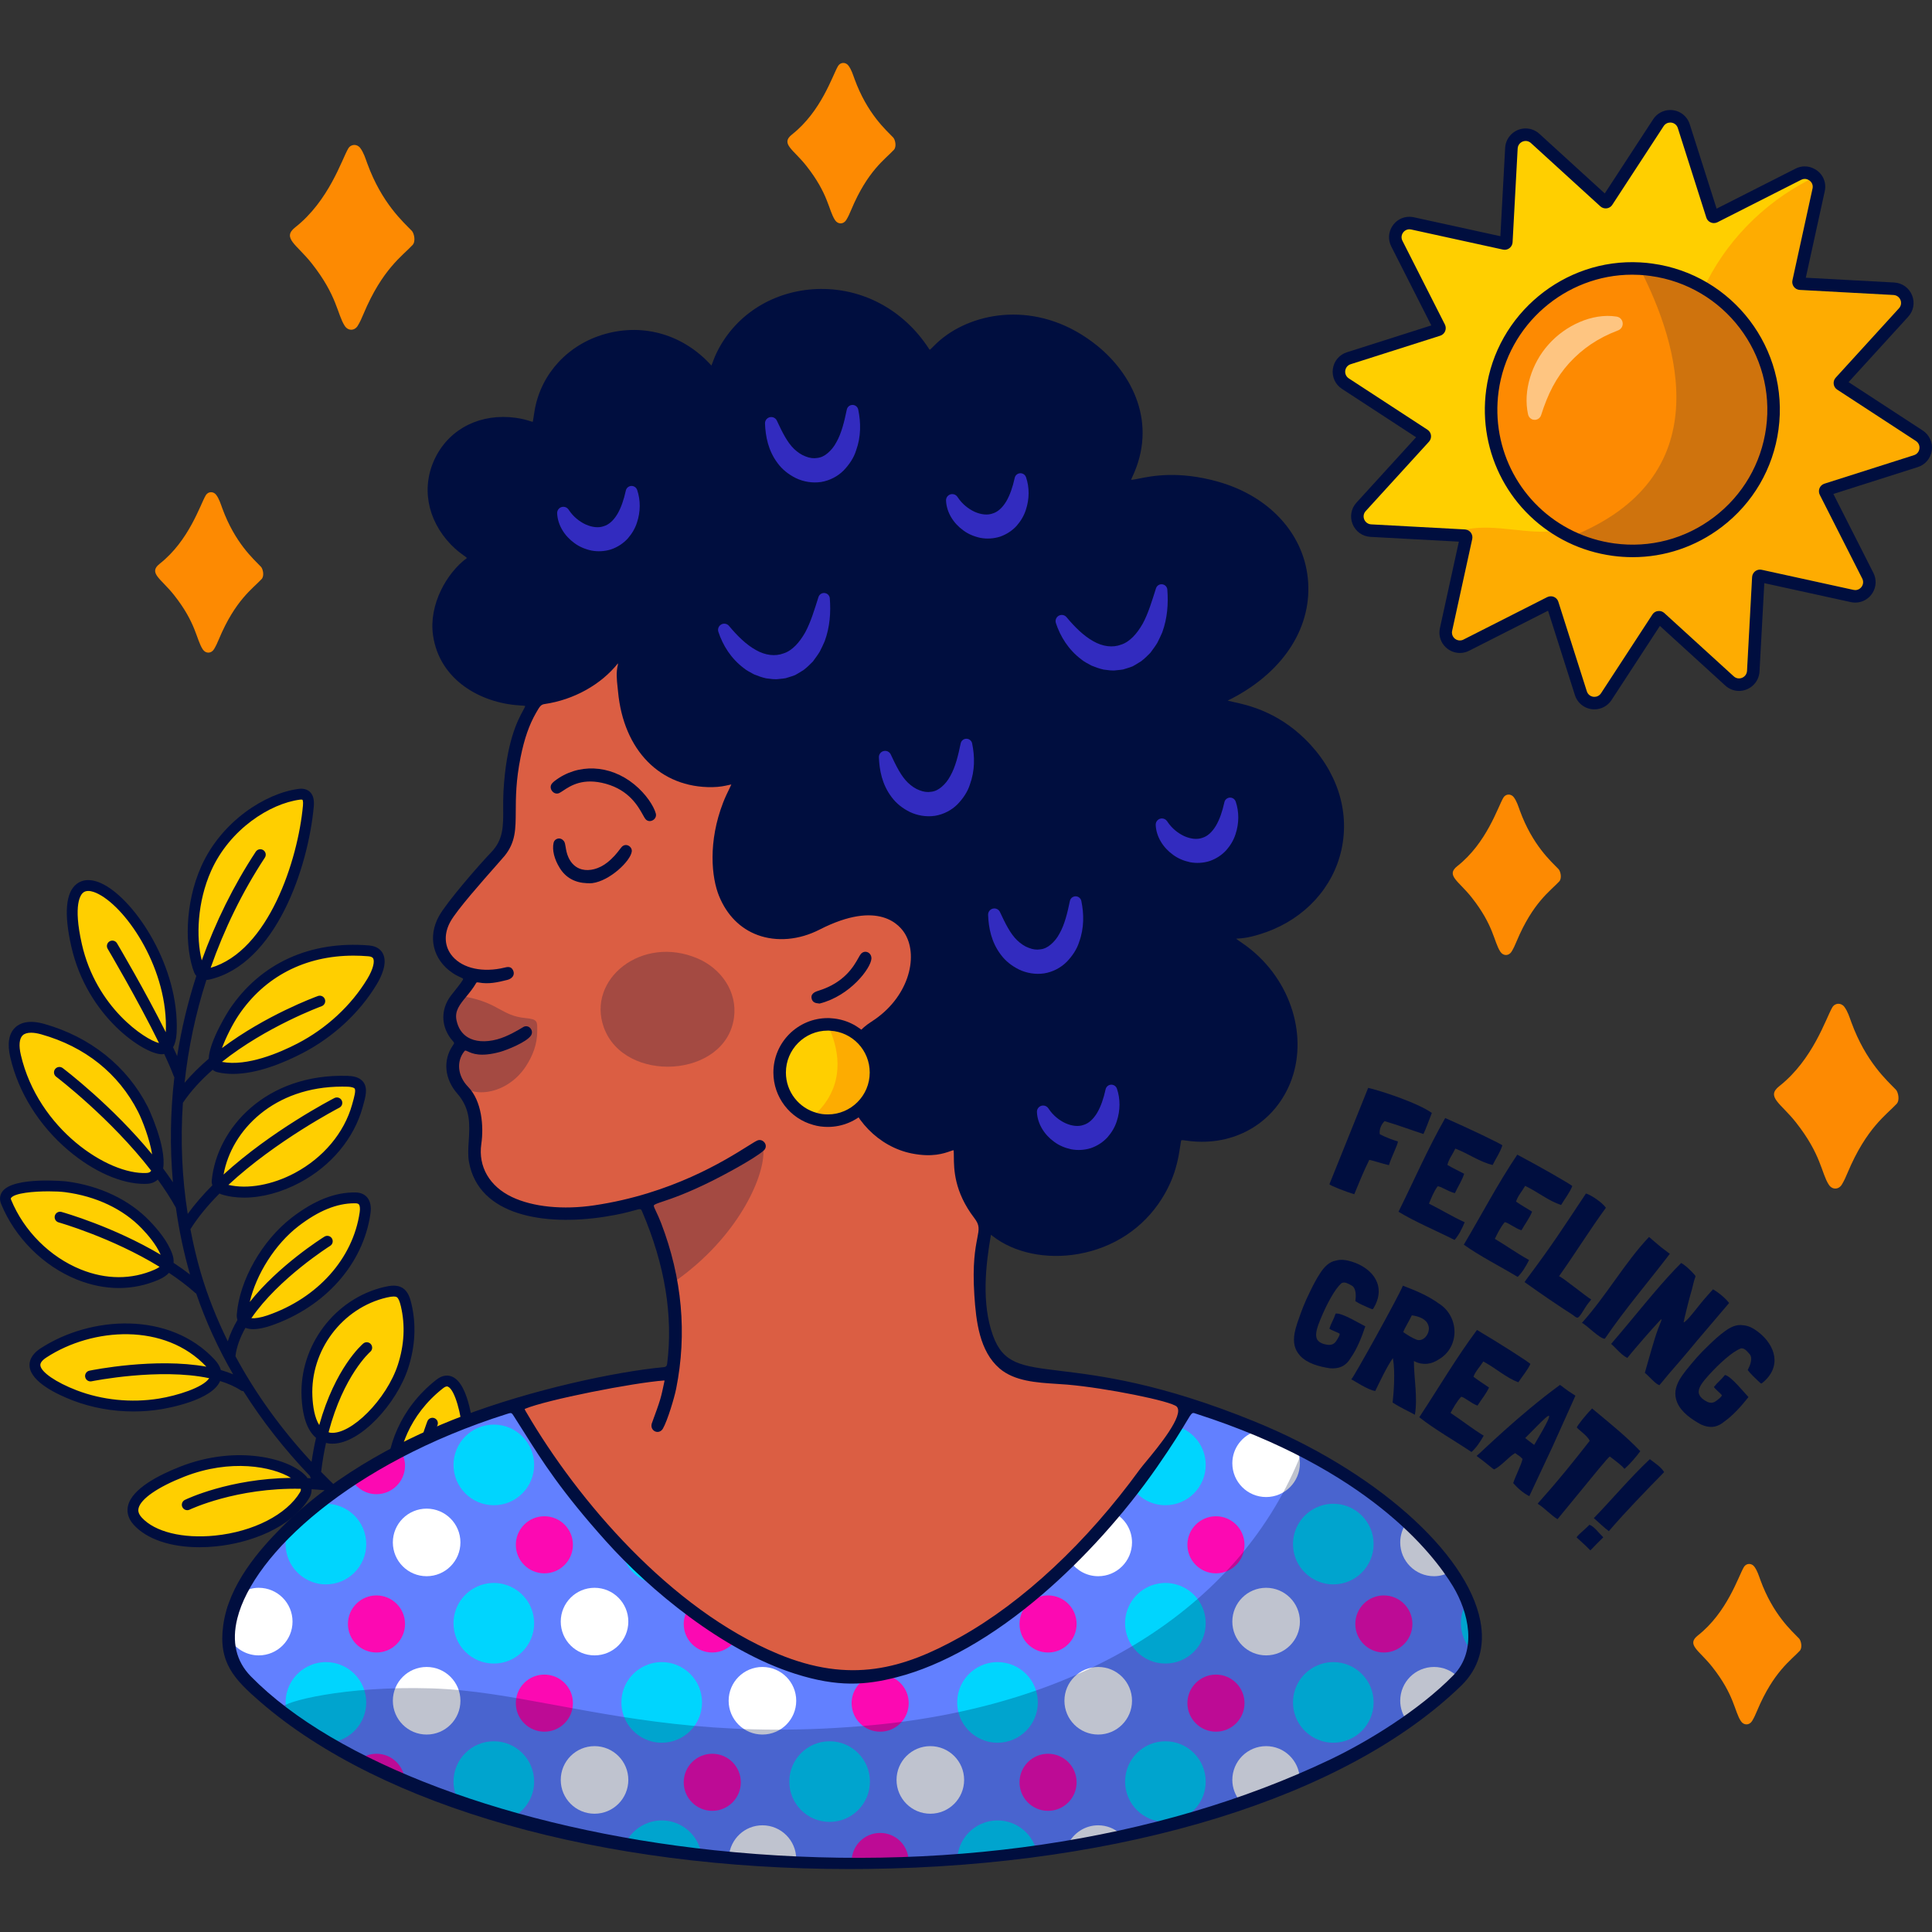 <?xml version="1.0" encoding="UTF-8"?>
<!-- Generator: Adobe Illustrator 25.4.1, SVG Export Plug-In . SVG Version: 6.00 Build 0)  -->
<svg xmlns="http://www.w3.org/2000/svg" xmlns:xlink="http://www.w3.org/1999/xlink" version="1.1" id="Capa_1" x="0px" y="0px" viewBox="0 0 512 512" style="enable-background:new 0 0 512 512;" xml:space="preserve" width="512" height="512">
<rect x="0" y="0" width="512" height="512" fill="#333333" stroke="none"/>
<g>
	<g>
		<g>
			<g>
				<path style="fill:#FFCF00;" d="M55.207,258.184c16.336-3.802,25.002-28.074,26.512-44.578c0.185-2.022-0.296-3.393-2.424-3.114      c-8.552,1.121-19.584,8.391-24.636,19.656c-4.342,9.683-4.235,20.883-1.869,27.042C53.13,258.076,54.275,258.401,55.207,258.184      z"/>
			</g>
			<g>
				<path style="fill:#FFCF00;" d="M94.689,293.136c1.068-3.815,1.943-6.443-2.623-6.586c-20.578-0.644-33.211,12.963-34.527,26.412      c-0.094,0.964,0.552,1.853,1.45,2.144C70.399,318.806,89.977,309.968,94.689,293.136z"/>
			</g>
			<g>
				<path style="fill:#FFCF00;" d="M38.957,312.285c6.658-0.356,0.336-15.531-1.104-18.35      c-5.177-10.137-14.311-17.771-26.551-21.212c-5.746-1.615-8.646,0.876-7.176,7.185C8.732,299.677,27.6,312.892,38.957,312.285z"/>
			</g>
			<g>
				<path style="fill:#FFCF00;" d="M41.554,337.783c2.322-1.019,3.605-2.471,2.781-4.859c-1.068-3.097-3.453-5.989-5.695-8.333      c-5.525-5.778-13.4-9.077-21.254-10.086c-2.069-0.266-17.852-1.085-15.76,4.014C7.928,333.876,25.954,344.627,41.554,337.783z"/>
			</g>
			<g>
				<path style="fill:#FFCF00;" d="M62.008,268.284c-1.171,1.743-8.067,13.51-4.048,14.462c6.762,1.603,15.525-1.813,21.541-4.933      c7.768-4.028,14.565-10.171,19.096-17.697c2.132-3.541,3.212-7.787-0.9-8.13C83.333,250.789,70.234,256.036,62.008,268.284z"/>
			</g>
			<g>
				<path style="fill:#FFCF00;" d="M42.335,372.06c3.925-0.634,19.672-4.093,13.523-10.739      c-11.228-12.129-31.156-11.374-44.331-2.789c-7.168,4.671,4.576,9.832,8.235,11.24C26.837,372.497,34.773,373.281,42.335,372.06      z"/>
			</g>
			<g>
				<path style="fill:#FFCF00;" d="M71.367,349.939c13.059-4.511,23.425-14.909,25.376-28.5c0.285-1.989-0.095-3.955-2.533-3.992      c-5.955-0.091-11.387,2.814-16.002,6.364c-7.097,5.458-13.31,15.55-14.024,24.618C63.931,351.656,68.308,350.995,71.367,349.939      z"/>
			</g>
			<g>
				<path style="fill:#FFCF00;" d="M123.993,379.239c-0.207-2.902-2.153-16.631-7.453-12.481      c-14.452,11.317-15.519,30.206-7.755,35.768c2.099,1.504,6.262-1.995,8.202-3.684      C122.48,394.059,124.496,386.295,123.993,379.239z"/>
			</g>
			<g>
				<path style="fill:#FFCF00;" d="M81.351,370.128c1.035,22.321,20.89,6.151,25.47-8.055c1.706-5.292,2.094-10.713,0.828-16.173      c-0.824-3.555-1.965-4.267-5.509-3.437C90.217,345.254,80.729,356.726,81.351,370.128z"/>
			</g>
			<g>
				<path style="fill:#FFCF00;" d="M80.78,396.131c3.308-5.575-14.031-13.357-32.441-6.147c-4.058,1.589-17.239,7.205-11.839,13.143      C45.202,412.698,72.985,409.268,80.78,396.131z"/>
			</g>
			<g>
				<path style="fill:#FFCF00;" d="M88.064,411.392c-9.139,0.498-15.357,4.04-22.368,9.981c-1.516,1.284-2.718,2.848-3.787,4.511      c-0.685,1.066-0.508,2.475,0.446,3.31c9.245,8.092,27.217,5.886,36.49-1.986c3.851-3.268,8.012-7.639,4.519-11.297      C101.229,413.675,95.475,410.989,88.064,411.392z"/>
			</g>
			<g>
				<path style="fill:#FFCF00;" d="M42.955,277.943c2.013-0.187,2.344-2.75,2.417-4.337c1.327-29.037-32.853-57.628-25.089-23.135      C24.349,268.541,39.322,278.281,42.955,277.943z"/>
			</g>
		</g>
		<path style="fill:#000E3F;" d="M136.518,425.595c-8.935-3.982-17.357-8.679-25.236-13.913c-0.618-2.244-0.886-4.756-0.878-7.391    c2.404-0.223,5.184-2.325,7.526-4.365c5.293-4.606,8.095-12.378,7.496-20.789c-0.008-0.123-0.925-12.231-5.543-14.28    c-0.945-0.421-2.448-0.625-4.228,0.77c-9.89,7.744-13.245,18.375-13.087,25.742c0.112,5.241,1.934,9.565,4.993,12.001    c-0.045,2.082,0.053,4.116,0.334,6.052c-8.346-5.841-15.967-12.349-22.793-19.356c0.337-2.755,0.773-5.318,1.294-7.676    c0.244,0.059,0.487,0.109,0.724,0.141c0.321,0.043,0.644,0.063,0.975,0.063c7.435,0,17.052-10.646,20.094-20.08c0,0,0,0,0-0.001    c1.848-5.731,2.138-11.43,0.861-16.938c-0.391-1.688-0.949-3.372-2.378-4.26c-1.426-0.887-3.178-0.645-4.858-0.252    c-13.113,3.069-22.526,15.593-21.898,29.131c0.281,6.049,1.906,9.232,3.835,10.853c-0.455,1.987-0.855,4.107-1.189,6.369    c-8.053-8.68-14.842-18.098-20.171-28.004c0-0.002,0.001-0.003,0.002-0.005c0.295-2.529,1.273-5.058,2.644-7.518    c0.614,0.218,1.272,0.354,1.982,0.354c1.724,0,3.58-0.518,4.819-0.946c14.324-4.947,24.413-16.31,26.329-29.653    c0.27-1.876-0.026-3.335-0.881-4.336c-0.494-0.578-1.424-1.272-3.053-1.297c-5.462-0.091-10.961,2.096-16.899,6.661    c-7.872,6.054-13.869,16.599-14.581,25.644c-0.046,0.592,0.041,1.063,0.171,1.483c-1.082,1.842-1.955,3.737-2.562,5.665    c-2.91-5.914-5.342-11.974-7.154-18.155c-1.115-3.804-2.002-7.667-2.748-11.557c2.046-3.276,4.72-6.46,7.717-9.472    c0.128,0.059,0.234,0.15,0.371,0.195c1.881,0.61,3.956,0.909,6.142,0.909c4.698,0,9.913-1.38,14.834-4.019    c8.221-4.408,14.253-11.64,16.549-19.839l0.09-0.323c0.722-2.562,1.346-4.776,0.139-6.422c-1.032-1.408-2.886-1.625-4.189-1.666    c-21.53-0.669-34.638,13.773-36.001,27.707c-0.044,0.45,0.023,0.887,0.15,1.305c-2.408,2.418-4.625,4.95-6.519,7.573    c-1.539-9.708-1.947-19.594-1.278-29.444c2.14-3.191,4.879-6.111,7.888-8.76c0.354,0.31,0.784,0.533,1.277,0.65    c1.316,0.312,2.688,0.451,4.091,0.451c6.336,0,13.304-2.841,18.443-5.507c8.146-4.224,15.13-10.698,19.667-18.23    c1.171-1.947,2.942-5.595,1.636-8.148c-0.451-0.882-1.45-1.972-3.649-2.155h0.002c-15.662-1.299-28.796,4.705-37.003,16.927    c-0.062,0.092-5.349,8.287-5.51,13.099c-2.3,1.963-4.468,4.085-6.4,6.371c0.994-9.232,2.924-18.388,5.794-27.275    c0.285-0.004,0.567-0.032,0.834-0.094c17.559-4.087,26.136-29.657,27.617-45.846c0.164-1.789-0.165-3.052-1.004-3.86    c-0.734-0.706-1.76-0.978-3.039-0.81c-8.748,1.148-20.406,8.555-25.76,20.493c-4.495,10.024-4.358,21.747-1.899,28.146    c0.138,0.359,0.34,0.659,0.579,0.917c-2.254,6.951-3.952,14.063-5.087,21.25c-0.34-0.762-0.701-1.544-1.075-2.341    c0.5-0.862,0.861-2.088,0.942-3.862c0.795-17.41-10.93-34.894-19.35-39.28c-3.616-1.883-5.875-1.116-7.136-0.145    c-2.92,2.247-3.405,7.813-1.441,16.541c4.23,18.795,19.413,28.599,23.953,28.599c0.089,0,0.175-0.004,0.254-0.012    c0.139-0.013,0.283-0.044,0.427-0.074c1.013,2.177,1.911,4.232,2.578,6.009c0.023,0.061,0.083,0.088,0.113,0.144    c-1.081,9.276-1.21,18.626-0.379,27.882c-0.834-1.244-1.699-2.469-2.597-3.672c0.978-5.893-4.037-16.266-4.096-16.381    c-5.471-10.713-15.215-18.505-27.442-21.942c-4.255-1.198-6.52-0.139-7.669,0.96c-1.706,1.63-2.141,4.3-1.294,7.935    c2.166,9.296,7.618,18.031,15.353,24.598c6.628,5.627,14.067,8.91,20.102,8.91c0.288,0,0.572-0.007,0.853-0.022    c1.121-0.06,2.052-0.456,2.77-1.13c1.757,2.427,3.394,4.922,4.799,7.463c0.849,5.986,2.072,11.915,3.758,17.724    c-1.416-1.094-2.878-2.129-4.368-3.113c0.061-0.779-0.068-1.538-0.299-2.209c-1.241-3.601-4.027-6.78-6.015-8.858    c-5.396-5.644-13.248-9.379-22.108-10.517c-0.14-0.018-13.859-1.349-16.901,2.616c-0.738,0.961-0.87,2.156-0.373,3.369    c3.673,8.949,11.162,16.432,20.035,20.017c3.726,1.505,7.477,2.258,11.151,2.258c3.661,0,7.244-0.748,10.649-2.241    c1.204-0.529,2.037-1.139,2.641-1.782c2.471,1.646,4.862,3.425,7.034,5.372c0.057,0.051,0.127,0.075,0.19,0.115    c2.507,7.333,5.777,14.495,9.773,21.403c-1.037-0.433-2.12-0.809-3.247-1.132c-0.228-0.831-0.702-1.75-1.61-2.73    c-11.962-12.924-32.87-11.683-46.169-3.016c-2.64,1.72-3.036,3.571-2.903,4.821c0.437,4.148,7.333,7.397,11.405,8.965    c5.041,1.94,10.588,2.936,16.128,2.936c2.414,0,4.825-0.189,7.192-0.571c2.293-0.37,13.617-2.453,15.759-7.493    c2.027,0.625,3.898,1.429,5.494,2.481c0.209,0.138,0.445,0.185,0.678,0.204c5.002,7.905,10.907,15.446,17.648,22.483    c0.037,0.22,0.111,0.426,0.239,0.602c-0.302-0.017-0.599-0.029-0.899-0.042c-0.085-0.113-0.131-0.231-0.225-0.342    c-4.124-4.854-18.404-8.616-33.444-2.725c-5.756,2.253-12.84,5.886-13.895,10.4c-0.287,1.226-0.257,3.098,1.516,5.048    c3.474,3.82,9.802,5.936,17.405,5.936c1.438,0,2.922-0.076,4.441-0.23c8.775-0.891,19.88-4.758,24.736-12.936    c0.416-0.701,0.561-1.452,0.552-2.21c1.001,0.061,2.008,0.129,3.038,0.236c0.079,0.008,0.15-0.017,0.226-0.02    c7.412,7.231,15.704,13.865,24.721,19.777c-1.98-0.029-4.038,0.077-6.132,0.294c-0.007-0.007-0.011-0.015-0.018-0.022    c-2.559-2.68-8.786-5.37-16.416-4.961c-9.793,0.533-16.365,4.511-23.22,10.32c-1.439,1.219-2.732,2.754-4.066,4.83    c-1.067,1.66-0.762,3.881,0.708,5.168c4.331,3.79,10.322,5.445,16.497,5.445c8.075,0,16.466-2.83,21.868-7.417    c2.853-2.421,6.152-5.642,6.332-9.078c0.027-0.529-0.045-1.037-0.162-1.534c3.681-0.311,7.196-0.259,10.129,0.42    c6.145,3.706,12.561,7.116,19.276,10.109c0.19,0.084,0.388,0.125,0.583,0.125c0.55,0,1.076-0.318,1.314-0.853    C137.569,426.768,137.243,425.919,136.518,425.595z M105.441,391.307c-0.143-6.672,2.931-16.327,11.985-23.418    c0.482-0.377,0.804-0.469,1.014-0.469c0.136,0,0.224,0.039,0.278,0.062c1.888,0.838,3.538,7.583,3.843,11.858    c0.535,7.515-1.902,14.4-6.517,18.417c-3.011,2.622-4.656,3.43-5.533,3.635c0.758-11.354,5.369-23.551,5.432-23.714    c0.284-0.741-0.087-1.571-0.828-1.855c-0.744-0.282-1.571,0.086-1.857,0.828c-0.25,0.651-4.407,11.675-5.471,22.824    C106.349,397.466,105.512,394.628,105.441,391.307z M82.787,370.062c-0.566-12.177,7.896-23.441,19.681-26.2    c0.783-0.184,1.403-0.275,1.869-0.275c0.365,0,0.636,0.056,0.815,0.168c0.413,0.256,0.77,1.064,1.096,2.469    c1.158,4.994,0.89,10.178-0.795,15.407c-2.955,9.161-12.478,18.77-17.954,18.051c-0.155-0.021-0.279-0.095-0.425-0.133    c3.968-15.069,10.938-21.217,11.044-21.309c0.605-0.512,0.68-1.416,0.168-2.022c-0.511-0.607-1.417-0.684-2.024-0.172    c-0.373,0.314-7.439,6.478-11.66,21.608C83.364,375.708,82.909,372.709,82.787,370.062z M79.086,324.95    c5.306-4.081,10.167-6.068,14.852-6.068c0.082,0,0.167,0,0.251,0.002c0.446,0.007,0.752,0.104,0.911,0.289    c0.278,0.326,0.362,1.097,0.223,2.062c-1.763,12.273-11.121,22.751-24.424,27.346c-1.85,0.639-3.35,0.834-4.284,0.758    c7.149-10.491,20.703-19.064,20.882-19.175c0.674-0.42,0.878-1.307,0.458-1.98c-0.419-0.671-1.303-0.88-1.98-0.458    c-0.692,0.432-12.149,7.664-19.785,17.313C67.89,337.694,72.923,329.689,79.086,324.95z M90.675,287.965    c0.444,0,0.893,0.007,1.346,0.021c1.52,0.048,1.885,0.389,1.962,0.493c0.379,0.517-0.134,2.338-0.586,3.945l-0.09,0.324    c0,0.001,0,0.001,0,0.001c-2.086,7.451-7.604,14.042-15.141,18.082c-6,3.219-12.626,4.371-17.636,3.178    c12.64-11.743,29.183-20.344,29.403-20.457c0.705-0.363,0.982-1.229,0.619-1.935c-0.362-0.706-1.229-0.983-1.935-0.621    c-0.893,0.46-16.705,8.69-29.371,20.267C61.354,299.516,72.609,287.965,90.675,287.965z M63.201,269.085    c6.915-10.297,17.643-15.83,30.492-15.83c1.274,0,2.571,0.054,3.885,0.164c0,0,0,0,0.002,0c1.067,0.089,1.263,0.473,1.327,0.599    c0.385,0.753,0.059,2.702-1.539,5.356c-4.267,7.084-10.847,13.179-18.527,17.162c-4.659,2.415-13.316,6.158-20.028,4.881    c11.776-9.378,26.23-14.69,26.424-14.761c0.747-0.27,1.134-1.093,0.864-1.839c-0.271-0.748-1.099-1.131-1.84-0.864    c-0.774,0.28-13.84,5.092-25.435,13.8C59.82,275.01,61.658,271.382,63.201,269.085z M21.683,250.155    c-2.373-10.544-0.301-13.1,0.39-13.632c0.38-0.292,0.838-0.409,1.325-0.409c0.907,0,1.918,0.402,2.73,0.826    c7.758,4.041,18.552,20.308,17.807,36.6c0,0,0,0,0,0.001c0,0.003,0,0.007-0.001,0.01c-5.451-10.92-12.527-22.898-12.929-23.576    c-0.404-0.684-1.285-0.907-1.969-0.504c-0.683,0.404-0.907,1.286-0.503,1.968c0.103,0.174,8.055,13.635,13.609,24.987    C38.414,275.51,25.474,266.995,21.683,250.155z M38.882,310.85c-10.241,0.557-28.783-11.644-33.355-31.268    c-0.585-2.503-0.413-4.352,0.48-5.205c0.483-0.462,1.247-0.695,2.231-0.695c0.765,0,1.667,0.141,2.676,0.424    c11.611,3.264,20.484,10.347,25.658,20.483c1.152,2.252,3.135,7.395,3.745,11.341c-10.507-12.828-23.018-22.365-23.705-22.884    c-0.634-0.479-1.534-0.353-2.011,0.281c-0.479,0.633-0.354,1.534,0.279,2.013c0.177,0.133,14.45,11.004,25.182,24.899    C39.886,310.527,39.599,310.812,38.882,310.85z M40.977,336.467c-6.1,2.676-12.865,2.659-19.569-0.05    c-8.17-3.301-15.069-10.196-18.452-18.444c-0.145-0.35-0.072-0.444-0.008-0.528c0.985-1.284,5.897-1.729,9.932-1.729    c1.728,0,3.293,0.081,4.324,0.214c8.21,1.055,15.454,4.482,20.398,9.653c1.626,1.7,3.78,4.207,4.974,6.933    c-12.502-7.428-25.556-11.14-26.27-11.339c-0.776-0.22-1.558,0.235-1.771,0.998c-0.212,0.764,0.234,1.557,0.998,1.77    c0.176,0.049,14.104,4.013,26.755,11.78C41.966,335.97,41.547,336.217,40.977,336.467z M42.106,370.642    c-7.308,1.179-15.06,0.396-21.829-2.209c-5.454-2.099-9.392-4.807-9.579-6.584c-0.07-0.658,0.474-1.368,1.614-2.112    c12.262-7.987,31.421-9.232,42.373,2.446c-13.524-2.445-30.09,0.875-30.988,1.061c-0.778,0.161-1.277,0.921-1.118,1.697    c0.16,0.778,0.92,1.277,1.698,1.117c0.22-0.046,17.97-3.619,31.159-0.82C53.84,367.723,46.903,369.867,42.106,370.642z     M55.97,230.736c4.922-10.976,15.554-17.776,23.512-18.819c0.134-0.018,0.243-0.024,0.332-0.024c0.256,0,0.34,0.055,0.34,0.055    c0.003,0.002,0.249,0.278,0.134,1.526c-1.323,14.474-9.137,38.541-24.465,43.006c3.584-10.219,8.357-20.061,14.364-29.198    c0.436-0.664,0.253-1.554-0.412-1.99c-0.661-0.434-1.554-0.252-1.99,0.411c-5.937,9.031-10.694,18.736-14.315,28.811    C51.928,248.414,52.263,239.002,55.97,230.736z M79.544,395.398c-3.548,5.982-12.401,10.513-22.553,11.545    c-8.527,0.861-15.961-0.968-19.428-4.781c-1.012-1.113-0.967-1.936-0.845-2.46c0.586-2.499,5.125-5.631,12.146-8.38    c12.213-4.781,23.308-2.69,28.237,0.329c-16.294,0.213-27.559,5.568-28.106,5.836c-0.714,0.348-1.01,1.208-0.664,1.921    c0.249,0.511,0.761,0.809,1.294,0.809c0.21,0,0.426-0.047,0.627-0.146c0.135-0.066,12.369-5.879,29.471-5.525    C79.768,394.967,79.629,395.255,79.544,395.398z M103.235,419.076c-0.137,2.638-4.038,5.949-5.32,7.037    c-8.486,7.203-25.816,9.697-34.614,1.999c-0.415-0.362-0.491-0.973-0.184-1.451c1.177-1.829,2.292-3.161,3.508-4.192    c6.595-5.589,12.495-9.151,21.518-9.643c0.486-0.027,0.965-0.039,1.433-0.039c4.757,0,8.532,1.305,10.85,2.682    c-11.184,1.768-21.94,5.742-22.617,5.996c-0.744,0.278-1.121,1.107-0.842,1.85c0.217,0.577,0.764,0.933,1.346,0.933    c0.168,0,0.338-0.03,0.503-0.092c0.174-0.064,12.501-4.622,24.237-6.153C103.189,418.347,103.255,418.699,103.235,419.076z"/>
	</g>
	<g>
		<g>
			<path style="fill:#DB5E43;" d="M193.731,206.628c0.359-0.075,0.716-0.17,1.079-0.21c3.179-0.352-5.605,8.03-4.812,22.31     c0.78,14.031,10.214,20.532,20.322,18.61c6.872-1.306,8.951-4.474,16.391-5.634c19.551-3.048,20.762,20.396,4.985,29.987     c-11.486,6.982-8.481,27.18,9.261,32.583c9.141,2.784,13.473-3.411,13.131,0.156c-0.624,6.505,1.07,12.349,5.009,17.55     c1.738,2.295,1.718,2.289,1.246,5.188c-1.263,7.764-0.508,7.321-1.009,10.056c-0.187,1.024-0.271,2.077-0.089,3.071     c0.452,2.464,0.324,4.967,0.698,7.443c0.712,4.706,2.566,10.661,5.706,14.098c3.419,3.742,6.075,0.669,33.803,6.771     c3.867,0.851,13.032,3.341,13.635,3.572c0.998,0.381,1.118,0.685,0.575,1.64c-15.981,28.093-48.76,63.79-81.038,69.593     c-20.892,3.756-44.786-11.896-60.364-26.354c-15.467-14.354-24.194-26.617-33.941-42.265c-1.22-1.96-0.745-2.324,0.453-2.711     c5.258-1.699,17.212-4.648,29.861-6.597c7.857-1.211,9.168-1.454,8.786,0.456c-1.895,9.493-4.166,11.845-3.237,12.098     c0.117,0.032,0.348-0.017,0.389-0.1c3.056-6.267,4.667-14.687,4.728-21.774c0.018-2.086,0.368-2.586,0.253-3.055     c-0.724-2.953,0.613-6.223-2.254-18.087c-3.935-16.279-7.897-15.811-3.776-17.152c11.993-3.903,28.687-13.196,27.923-14.214     c-0.961-1.278-23.823,18.288-54.659,17.356c-13.99-0.423-20.666-8.295-20.495-15.644c0.15-6.441,0.471-4.582,0.409-5.479     c-0.284-4.061-0.755-8.051-3.713-11.239c-3.246-3.499-3.151-8.216-0.739-11.039c1.807-2.114,2.836,3.454,13.847-1.531     c0.699-0.316,3.056-1.569,3.611-2.419c0.062-0.096-0.156-0.521-0.317-0.437c-2.241,1.18-4.426,3.062-9.707,3.924     c-7.289,1.189-12.623-5.963-8.665-11.749c0.564-0.824,2.71-3.25,3.58-4.741c0.742-1.271,1.657-1.665,3.077-1.512     c1.908,0.205,7.853-0.177,7.119-1.391c-0.23-0.38-0.632-0.066-3.617,0.394c-10.237,1.577-18.433-7.265-12.018-15.844     c8.825-11.802,11.782-13.552,14.08-16.909c5.38-7.86-1.758-20.767,8.72-38.733c1.055-1.808,3.522-0.949,8.576-2.962     c11.999-4.78,12.515-10.935,14.213-10.075c0.648,0.328,0.266,1.032,0.2,1.6C162.75,194.089,174.357,210.665,193.731,206.628z"/>
			<path style="fill:#6280FF;" d="M65.522,445.017c-2.85-2.815-4.194-6.338-4.375-10.29c-0.783-17.157,20.655-35.224,35.01-44.121     c11.779-7.3,24.849-12.939,38.261-17.232c0.949-0.304,1.654-0.47,2.195,0.306c0.921,1.319,32.335,57.487,78.197,69.805     c35.1,9.427,75.546-31.502,95.38-62.209c5.413-8.381,4.409-8.701,6.716-7.958c29.479,9.494,49.556,23.528,57.034,31.733     c1.127,1.236,10,9.059,14.175,18.634c2.936,6.734,3.471,15.253-1.524,20.525c-24.86,26.242-73.179,39.705-108.843,45.447     C213.658,499.978,111.532,490.452,65.522,445.017z"/>
			<g>
				<path style="fill:#FC09B2;" d="M359.171,430.369c0,4.177,3.387,7.564,7.565,7.564c4.177,0,7.564-3.386,7.564-7.564      c0-4.177-3.386-7.564-7.564-7.564C362.559,422.804,359.171,426.192,359.171,430.369z"/>
				<path style="fill:#FC09B2;" d="M329.805,409.388c0-4.177-3.386-7.563-7.564-7.563c-4.178,0-7.565,3.386-7.565,7.563      c0,4.178,3.387,7.565,7.565,7.565C326.419,416.952,329.805,413.566,329.805,409.388z"/>
				<path style="fill:#FC09B2;" d="M317.997,373.686c1.066,0.725,2.335,1.15,3.696,1.249      C320.48,374.511,319.244,374.097,317.997,373.686z"/>
				<path style="fill:#FC09B2;" d="M277.747,479.893c4.178,0,7.564-3.386,7.564-7.563c0-4.177-3.386-7.565-7.564-7.565      c-4.177,0-7.564,3.387-7.564,7.565C270.183,476.507,273.57,479.893,277.747,479.893z"/>
				<path style="fill:#FC09B2;" d="M322.242,458.913c4.177,0,7.564-3.386,7.564-7.564c0-4.177-3.386-7.564-7.564-7.564      c-4.178,0-7.565,3.386-7.565,7.564C314.677,455.527,318.064,458.913,322.242,458.913z"/>
				<path style="fill:#FC09B2;" d="M277.747,437.932c4.178,0,7.564-3.386,7.564-7.564c0-4.177-3.386-7.564-7.564-7.564      c-4.177,0-7.564,3.387-7.564,7.564C270.183,434.546,273.57,437.932,277.747,437.932z"/>
				<path style="fill:#FC09B2;" d="M233.253,485.746c-4.177,0-7.564,3.386-7.564,7.564c0,0.039,0.011,0.075,0.012,0.113      c5.112,0.018,10.151-0.073,15.101-0.26C240.721,489.054,237.38,485.746,233.253,485.746z"/>
				<path style="fill:#FC09B2;" d="M188.759,479.893c4.178,0,7.564-3.386,7.564-7.563c0-4.177-3.386-7.565-7.564-7.565      c-4.178,0-7.564,3.387-7.564,7.565C181.195,476.507,184.581,479.893,188.759,479.893z"/>
				<path style="fill:#FC09B2;" d="M240.817,451.349c0-3.699-2.66-6.767-6.169-7.423c-1.59,0.312-3.179,0.528-4.764,0.685      c-2.478,1.242-4.195,3.778-4.195,6.739c0,4.178,3.387,7.564,7.564,7.564C237.431,458.913,240.817,455.527,240.817,451.349z"/>
				<path style="fill:#FC09B2;" d="M188.759,437.932c2.416,0,4.543-1.154,5.928-2.917c-4.362-2.498-8.524-5.326-12.484-8.353      c-0.623,1.1-1.008,2.352-1.008,3.707C181.195,434.546,184.581,437.932,188.759,437.932z"/>
				<path style="fill:#FC09B2;" d="M144.265,416.952c4.177,0,7.564-3.386,7.564-7.565c0-4.177-3.387-7.563-7.564-7.563      c-4.178,0-7.564,3.386-7.564,7.563C136.7,413.566,140.087,416.952,144.265,416.952z"/>
				<path style="fill:#FC09B2;" d="M99.77,395.971c4.177,0,7.564-3.386,7.564-7.564c0-1.298-0.357-2.5-0.932-3.566      c-3.5,1.799-6.928,3.708-10.245,5.765c-0.904,0.56-1.837,1.157-2.791,1.788C94.702,394.535,97.061,395.971,99.77,395.971z"/>
				<path style="fill:#FC09B2;" d="M99.77,464.765c-1.64,0-3.146,0.535-4.386,1.421c3.83,2,7.803,3.875,11.898,5.636      C107.017,467.886,103.774,464.765,99.77,464.765z"/>
				<path style="fill:#FC09B2;" d="M144.265,458.913c4.177,0,7.564-3.386,7.564-7.564c0-4.177-3.387-7.564-7.564-7.564      c-4.178,0-7.564,3.386-7.564,7.564C136.7,455.527,140.087,458.913,144.265,458.913z"/>
				<path style="fill:#FC09B2;" d="M92.206,430.369c0,4.177,3.386,7.564,7.564,7.564c4.177,0,7.564-3.386,7.564-7.564      c0-4.177-3.387-7.564-7.564-7.564C95.592,422.804,92.206,426.192,92.206,430.369z"/>
			</g>
			<g>
				<path style="fill:#FFFFFF;" d="M380.029,417.712c1.487,0,2.868-0.397,4.102-1.038c-4.276-6.176-9.356-10.708-10.19-11.623      c-0.392-0.429-0.839-0.885-1.299-1.345c-0.985,1.439-1.567,3.177-1.567,5.052C371.074,413.703,375.083,417.712,380.029,417.712z      "/>
				<path style="fill:#FFFFFF;" d="M386.387,444.417c-1.623-1.637-3.871-2.654-6.358-2.654c-4.946,0-8.955,4.01-8.955,8.955      c0,1.971,0.656,3.777,1.735,5.255C377.83,452.431,382.406,448.587,386.387,444.417z"/>
				<path style="fill:#FFFFFF;" d="M326.58,387.777c0,4.946,4.009,8.955,8.955,8.955c4.946,0,8.955-4.009,8.955-8.955      c0-1.239-0.253-2.419-0.707-3.492c-3.398-1.709-7.012-3.396-10.872-5.026C329.255,380.385,326.58,383.751,326.58,387.777z"/>
				<path style="fill:#FFFFFF;" d="M291.041,417.712c4.945,0,8.955-4.009,8.955-8.955c0-3.309-1.816-6.166-4.486-7.717      c-3.679,4.371-7.629,8.699-11.801,12.837C285.328,416.191,288.003,417.712,291.041,417.712z"/>
				<path style="fill:#FFFFFF;" d="M335.535,462.744c-4.945,0-8.955,4.009-8.955,8.955c0,2.143,0.784,4.083,2.039,5.624      c5.365-1.81,10.669-3.805,15.834-5.986C344.259,466.563,340.357,462.744,335.535,462.744z"/>
				<path style="fill:#FFFFFF;" d="M283.024,488.762c4.505-0.796,9.17-1.712,13.935-2.755c-1.581-1.403-3.639-2.281-5.919-2.281      C287.507,483.725,284.481,485.79,283.024,488.762z"/>
				<path style="fill:#FFFFFF;" d="M344.49,429.738c0-4.946-4.009-8.955-8.955-8.955c-4.945,0-8.955,4.009-8.955,8.955      c0,4.945,4.009,8.955,8.955,8.955C340.481,438.693,344.49,434.683,344.49,429.738z"/>
				<path style="fill:#FFFFFF;" d="M299.996,450.718c0-4.945-4.01-8.955-8.955-8.955c-4.946,0-8.955,4.01-8.955,8.955      c0,4.946,4.009,8.955,8.955,8.955C295.986,459.673,299.996,455.664,299.996,450.718z"/>
				<path style="fill:#FFFFFF;" d="M246.547,480.654c4.945,0,8.955-4.009,8.955-8.955c0-4.946-4.01-8.955-8.955-8.955      c-4.946,0-8.955,4.009-8.955,8.955C237.592,476.645,241.601,480.654,246.547,480.654z"/>
				<path style="fill:#FFFFFF;" d="M202.052,483.725c-4.684,0-8.484,3.608-8.878,8.189c5.958,0.535,11.898,0.923,17.791,1.172      c0.006-0.138,0.041-0.267,0.041-0.407C211.007,487.734,206.998,483.725,202.052,483.725z"/>
				<path style="fill:#FFFFFF;" d="M211.007,450.718c0-4.945-4.009-8.955-8.954-8.955c-4.946,0-8.955,4.01-8.955,8.955      c0,4.946,4.009,8.955,8.955,8.955C206.998,459.673,211.007,455.664,211.007,450.718z"/>
				<path style="fill:#FFFFFF;" d="M122.018,408.757c0-4.945-4.009-8.954-8.955-8.954c-4.945,0-8.954,4.009-8.954,8.954      c0,4.946,4.009,8.955,8.954,8.955C118.009,417.712,122.018,413.703,122.018,408.757z"/>
				<path style="fill:#FFFFFF;" d="M157.558,480.654c4.945,0,8.954-4.009,8.954-8.955c0-4.946-4.009-8.955-8.954-8.955      c-4.946,0-8.955,4.009-8.955,8.955C148.603,476.645,152.612,480.654,157.558,480.654z"/>
				<path style="fill:#FFFFFF;" d="M148.603,429.738c0,4.945,4.009,8.955,8.955,8.955c4.945,0,8.954-4.01,8.954-8.955      c0-4.946-4.009-8.955-8.954-8.955C152.612,420.783,148.603,424.792,148.603,429.738z"/>
				<path style="fill:#FFFFFF;" d="M113.064,441.763c-4.945,0-8.954,4.01-8.954,8.955c0,4.946,4.009,8.955,8.954,8.955      c4.946,0,8.955-4.009,8.955-8.955C122.018,445.773,118.009,441.763,113.064,441.763z"/>
				<path style="fill:#FFFFFF;" d="M77.524,429.738c0-4.946-4.009-8.955-8.955-8.955c-1.589,0-3.06,0.449-4.354,1.175      c-2.089,4.21-3.262,8.517-3.068,12.768c0,0.008,0.002,0.016,0.002,0.024c1.61,2.379,4.332,3.943,7.42,3.943      C73.515,438.693,77.524,434.683,77.524,429.738z"/>
			</g>
			<g>
				<path style="fill:#00D5FE;" d="M353.339,398.514c-1.615,0-3.139,0.368-4.511,1.01c-3.642,1.702-6.17,5.388-6.17,9.673      c0,4.285,2.529,7.97,6.17,9.672c1.372,0.642,2.897,1.01,4.511,1.01c5.901,0,10.682-4.782,10.682-10.682      C364.021,403.297,359.239,398.514,353.339,398.514z"/>
				<path style="fill:#00D5FE;" d="M353.339,440.475c-1.615,0-3.139,0.369-4.511,1.01c-3.642,1.702-6.17,5.388-6.17,9.673      c0,4.285,2.529,7.97,6.17,9.672c1.372,0.642,2.897,1.011,4.511,1.011c5.901,0,10.682-4.783,10.682-10.683      S359.239,440.475,353.339,440.475z"/>
				<path style="fill:#00D5FE;" d="M388.586,424.843c-0.908,1.571-1.435,3.388-1.435,5.333c0,2.795,1.082,5.331,2.838,7.234      C390.794,433.37,390.126,428.857,388.586,424.843z"/>
				<path style="fill:#00D5FE;" d="M312.193,378.076c-0.552,0.911-1.2,1.957-2.003,3.2c-2.831,4.382-6.094,8.976-9.69,13.599      c1.958,2.449,4.965,4.022,8.345,4.022c5.9,0,10.682-4.783,10.682-10.683C319.527,383.486,316.451,379.482,312.193,378.076z"/>
				<path style="fill:#00D5FE;" d="M264.351,482.436c-1.615,0-3.14,0.369-4.512,1.01c-3.447,1.611-5.884,5-6.136,8.992      c2.067-0.156,4.116-0.328,6.136-0.52c5.094-0.485,10.016-1.089,14.761-1.792C273.304,485.683,269.21,482.436,264.351,482.436z"/>
				<path style="fill:#00D5FE;" d="M308.845,461.455c-5.9,0-10.683,4.783-10.683,10.683c0,5.9,4.783,10.683,10.683,10.683      c0.925,0,1.818-0.13,2.674-0.351c0.188-0.05,0.377-0.102,0.566-0.152c4.315-1.372,7.442-5.409,7.442-10.18      C319.527,466.238,314.744,461.455,308.845,461.455z"/>
				<path style="fill:#00D5FE;" d="M264.351,440.475c-1.615,0-3.14,0.369-4.512,1.01c-3.642,1.702-6.171,5.388-6.171,9.673      c0,4.285,2.529,7.97,6.171,9.672c1.372,0.642,2.897,1.011,4.512,1.011c5.9,0,10.682-4.783,10.682-10.683      S270.25,440.475,264.351,440.475z"/>
				<path style="fill:#00D5FE;" d="M311.648,419.879c-0.895-0.244-1.832-0.384-2.804-0.384c-0.972,0-1.909,0.14-2.804,0.384      c-4.537,1.233-7.879,5.37-7.879,10.298c0,5.899,4.783,10.682,10.683,10.682c5.9,0,10.682-4.783,10.682-10.682      C319.527,425.248,316.186,421.112,311.648,419.879z"/>
				<path style="fill:#00D5FE;" d="M175.362,482.436c-1.614,0-3.139,0.369-4.511,1.01c-2.199,1.028-3.986,2.778-5.06,4.95      c1.683,0.285,3.37,0.554,5.06,0.814c4.985,0.767,9.995,1.425,15.01,1.976C184.95,486.21,180.601,482.436,175.362,482.436z"/>
				<path style="fill:#00D5FE;" d="M219.856,461.455c-5.899,0-10.682,4.783-10.682,10.683c0,5.9,4.782,10.683,10.682,10.683      c5.9,0,10.683-4.783,10.683-10.683C230.538,466.238,225.756,461.455,219.856,461.455z"/>
				<path style="fill:#00D5FE;" d="M175.362,440.475c-1.614,0-3.139,0.369-4.511,1.01c-3.642,1.702-6.171,5.388-6.171,9.673      c0,4.285,2.529,7.97,6.171,9.672c1.372,0.642,2.897,1.011,4.511,1.011c5.9,0,10.683-4.783,10.683-10.683      S181.261,440.475,175.362,440.475z"/>
				<path style="fill:#00D5FE;" d="M170.85,418.868c0.942,0.441,1.957,0.746,3.025,0.895c-1.027-0.92-2.034-1.848-3.025-2.784      c-2.084-1.969-4.088-3.965-6.006-5.968C165.444,414.505,167.735,417.413,170.85,418.868z"/>
				<path style="fill:#00D5FE;" d="M86.373,398.514c-0.548,0-1.082,0.054-1.607,0.134c-0.971,0.772-1.941,1.569-2.904,2.389      c-1.97,1.675-3.91,3.442-5.768,5.284c-0.256,0.916-0.403,1.877-0.403,2.875c0,4.285,2.53,7.97,6.171,9.672      c1.372,0.642,2.897,1.01,4.512,1.01c5.9,0,10.683-4.782,10.683-10.682C97.056,403.297,92.273,398.514,86.373,398.514z"/>
				<path style="fill:#00D5FE;" d="M130.867,377.533c-5.9,0-10.682,4.783-10.682,10.683c0,5.9,4.782,10.683,10.682,10.683      c5.9,0,10.683-4.783,10.683-10.683C141.55,382.315,136.767,377.533,130.867,377.533z"/>
				<path style="fill:#00D5FE;" d="M130.867,461.455c-5.9,0-10.682,4.783-10.682,10.683c0,1.889,0.494,3.66,1.354,5.2      c4.581,1.581,9.269,3.041,14.046,4.374c3.53-1.743,5.964-5.37,5.964-9.573C141.55,466.238,136.767,461.455,130.867,461.455z"/>
				<path style="fill:#00D5FE;" d="M86.373,440.475c-1.614,0-3.139,0.369-4.512,1.01c-3.641,1.702-6.171,5.388-6.171,9.673      c0,1.02,0.152,2.004,0.419,2.939c1.858,1.405,3.779,2.764,5.752,4.086c1.842,1.234,3.731,2.431,5.666,3.593      c5.356-0.576,9.528-5.109,9.528-10.618C97.056,445.258,92.273,440.475,86.373,440.475z"/>
				<path style="fill:#00D5FE;" d="M133.671,419.879c-0.895-0.244-1.832-0.384-2.804-0.384c-0.972,0-1.909,0.14-2.804,0.384      c-4.537,1.233-7.878,5.37-7.878,10.298c0,5.899,4.782,10.682,10.682,10.682c5.9,0,10.683-4.783,10.683-10.682      C141.55,425.248,138.209,421.112,133.671,419.879z"/>
			</g>
			<g style="opacity:0.25;">
				<path style="fill:#000E3F;" d="M179.354,339.235c-2.292,1.639-0.424-4.171-6.896-18.27c-2.314-5.04-0.113,0.826,28.597-16.517      c0.966-0.584,1.246-0.407,1.261,0.775C202.408,312.451,195.268,327.851,179.354,339.235z"/>
				<path style="fill:#000E3F;" d="M142.373,273.363c-0.027,3.414-1.197,6.459-3.047,9.272c-5.495,8.352-16.649,8.826-18.4,2.611      c-0.719-2.553-0.715-5.094,1.066-7.328c0.74-0.928,0.955-1.043,2.047-0.556c5.214,2.325,13.469-1.172,15.689-3.732      c0.123-0.141-0.283-0.448-0.375-0.402c-1.899,0.947-4.056,2.984-9.708,3.933c-7.613,1.278-12.836-6.741-8.362-12.154      c0.558-0.675,1.202-1.024,2.113-0.854c8.803,1.644,9.569,5.055,15.848,5.645C142.623,270.114,142.368,270.725,142.373,273.363z"/>
				<path style="fill:#000E3F;" d="M160.027,272.297c-4.626-12.796,10.122-24.653,24.905-18.272      c6.171,2.664,10.51,8.769,9.586,15.641C192.354,285.757,165.445,287.284,160.027,272.297z"/>
				<path style="fill:#000E3F;" d="M390.636,431.194c-1.13-8.162-5.156-14.2-11.285-21.297c-0.88-1.017-1.857-1.963-2.804-2.878      c-0.77-0.745-1.569-1.517-2.298-2.315c-6.207-6.781-21.966-17.244-27.954-19.709c-0.315-0.129-0.619-0.139-0.895-0.02      c-0.574,0.243-0.844,0.929-1.159,1.723c-0.063,0.16-0.128,0.326-0.198,0.491c-16.549,39.304-57.656,64.812-112.778,69.983      c-36.723,3.448-61.81-1.186-83.944-5.275c-12.028-2.223-22.416-4.141-33.067-4.463c-23.041-0.693-39.208,3.542-39.64,5.164      c-0.196,0.752,0.367,1.146,0.67,1.357c0.059,0.041,0.119,0.083,0.173,0.126c4.231,3.385,13.887,9.461,25.087,14.8      c34.644,16.515,79.748,24.956,125.123,24.954c36.69,0,73.559-5.516,105.217-16.745c14.177-5.027,40.294-15.926,55.919-32.434      C389.961,441.316,391.358,436.41,390.636,431.194z"/>
			</g>
		</g>
		<g>
			<path style="fill:#000E3F;" d="M392.303,429.551c-3.535-18.216-28.156-39.953-59.877-52.859     c-24.992-10.171-40.882-12.107-51.396-13.39c-10.421-1.271-15.178-1.85-17.897-9.4c-3.07-8.522-1.915-18.667-0.522-26.673     c0.111,0.074,0.243,0.18,0.313,0.237l0.122,0.097c5.729,4.465,14.222,6.247,22.704,4.759c9.359-1.64,17.218-6.837,22.134-14.639     c3.637-5.775,4.377-10.628,4.868-13.839c0.079-0.517,0.151-0.997,0.23-1.44c0.042-0.236,0.056-0.335,1.114-0.171     c11.772,1.839,22.481-3.671,27.303-14.011c5.545-11.889,1.479-27.198-9.67-36.401c-1.229-1.015-2.277-1.733-3.042-2.259     c-0.436-0.299-0.884-0.605-1.098-0.797c0.124-0.016,0.299-0.025,0.471-0.036c1.062-0.061,3.272-0.189,7.534-1.719     c10.264-3.686,17.705-11.846,19.902-21.826c2.277-10.347-1.218-21.012-9.589-29.261c-7.487-7.377-15.338-9.089-19.11-9.91     c-0.569-0.124-1.071-0.234-1.46-0.338c0.27-0.131,0.677-0.333,1.303-0.662c13.817-7.269,21.272-19.168,19.938-31.829     c-1.262-11.974-10.383-21.759-23.806-25.537c-10.478-2.952-17.602-1.497-21.029-0.801c-0.823,0.167-1.663,0.328-1.983,0.308     c0.018-0.087,0.068-0.247,0.203-0.527c7.021-14.593-0.103-27.618-9.111-34.939c-14.604-11.871-31.354-9.533-40.742-2.334     c-1.402,1.076-2.298,1.98-2.891,2.579c-0.355,0.36-0.723,0.731-0.808,0.767c-0.009-0.003-0.088-0.049-0.268-0.326     c-6.751-10.398-17.863-16.267-29.786-15.772c-11.218,0.491-20.926,6.452-25.969,15.942c-0.821,1.546-1.265,2.757-1.559,3.558     c-0.104,0.288-0.212,0.583-0.299,0.77c-7.343-8.158-17.897-11.281-28.219-8.353c-9.719,2.755-16.84,10.417-18.586,19.996     c-0.146,0.802-0.241,1.443-0.317,1.949c-0.095,0.63-0.183,1.224-0.223,1.307c-0.103,0.03-0.481-0.101-0.812-0.205     c-0.747-0.234-1.875-0.589-3.67-0.839c-9.202-1.269-17.35,2.707-21.253,10.392c-3.906,7.692-2.347,16.591,4.069,23.226     c1.382,1.429,2.586,2.295,3.384,2.867c0.333,0.239,0.704,0.506,0.85,0.661c-0.011,0.009-0.024,0.018-0.038,0.029     c-5.234,3.815-10.151,12.294-8.954,20.492c1.737,11.918,12.717,17.897,22.829,18.536c0.473,0.03,1.458,0.094,1.584,0.155     c0.013,0.16-0.29,0.715-0.581,1.253c-1.328,2.446-4.436,8.173-5.169,21.399c-0.09,1.631-0.081,3.137-0.072,4.593     c0.029,4.559,0.051,8.16-3.126,11.476c-3.627,3.781-11.851,13.318-13.869,16.929c-3.086,5.514-1.645,11.592,3.587,15.122     c0.804,0.543,1.494,0.862,1.998,1.094c0.311,0.146,0.74,0.342,0.781,0.441c0.074,0.284-0.941,1.566-2.345,3.342l-0.754,0.954     c-2.53,3.209-2.831,7.174-0.803,10.606c0.45,0.761,0.853,1.222,1.148,1.559c0.482,0.551,0.482,0.551,0.016,1.233     c-2.658,3.875-2.187,8.871,1.202,12.728c3.578,4.075,3.299,8.364,3.031,12.512c-0.128,1.971-0.248,3.832,0.061,5.576     c2.563,14.396,20.152,16.975,35.76,14.582c4.24-0.65,6.648-1.321,8.086-1.723c1.708-0.477,1.71-0.479,2.093,0.416     c5.986,14.008,8.198,27.564,6.576,40.286c-0.068,0.536-0.344,0.799-0.889,0.849c-12.761,1.177-35.224,6.02-53.47,13.003     c-13.632,5.216-32.992,14.564-47.82,29.48c-5.925,5.961-13.976,15.132-15.457,25.893c-1.357,9.87,2.84,14.294,9.915,20.41     c32.193,27.816,90.277,44.221,156.074,44.221c1.6,0,3.209-0.011,4.818-0.03c67.947-0.823,126.735-18.975,157.261-48.556     C391.858,442.245,393.613,436.304,392.303,429.551z M175.908,366.87c-0.276,1.314-0.562,2.673-0.943,3.97     c-0.481,1.622-1.316,3.88-1.814,5.23c-0.241,0.65-0.409,1.107-0.439,1.224c-0.277,1.035,0.29,1.792,0.934,2.059     c0.765,0.317,1.593,0.005,2.027-0.749c1.244-2.165,3.047-8.23,3.513-10.563c2.928-14.609,1.588-29.389-3.987-43.925     c-0.509-1.326-0.979-2.313-1.323-3.034c-0.38-0.796-0.679-1.424-0.589-1.64c0.117-0.274,1.06-0.59,2.365-1.028     c2.415-0.81,6.456-2.165,13.183-5.523c2.205-1.1,10.963-5.677,13.558-7.993c0.585-0.522,0.713-1.282,0.327-1.937     c-0.401-0.686-1.191-1.006-1.886-0.77c-0.45,0.156-1.285,0.68-2.669,1.548c-6.029,3.781-20.147,12.638-40.697,15.687     c-8.286,1.228-16.23,0.429-21.779-2.199c-5.963-2.826-9.002-8.079-8.135-14.056c0.673-4.642,0.16-11.394-3.501-15.153     c-2.754-2.824-3.175-6.681-1.026-9.377c0.239-0.304,0.254-0.32,0.965,0.009c1.164,0.538,3.331,1.541,8.536,0.113     c1.776-0.488,6.979-2.557,8.175-4.327c0.405-0.599,0.351-1.378-0.135-1.938c-0.466-0.535-1.168-0.686-1.785-0.382     c-0.059,0.029-0.205,0.115-0.421,0.245c-1.069,0.644-3.911,2.358-6.645,3.088c-3.083,0.819-5.849,0.619-7.788-0.572     c-1.524-0.936-2.516-2.446-2.948-4.485c-0.527-2.496,0.848-4.17,2.59-6.288c0.857-1.04,1.827-2.221,2.629-3.616     c0.058-0.099,0.135-0.221,0.686-0.117c2.534,0.491,4.935-0.023,7.586-0.693c0.734-0.186,1.298-0.599,1.544-1.134     c0.142-0.308,0.249-0.806-0.056-1.424c-0.551-1.114-1.481-0.891-2.466-0.651c-0.252,0.059-0.527,0.128-0.831,0.184     c-5.689,1.071-10.737-0.371-13.169-3.751c-1.776-2.469-1.82-5.637-0.117-8.688c1.726-3.099,8.472-10.725,12.095-14.823     c1.134-1.282,1.953-2.206,2.266-2.595c2.907-3.601,2.921-7.055,2.943-11.835c0.016-3.628,0.036-8.146,1.281-14.287     c0.999-4.926,2.246-8.526,4.087-11.751c1.015-1.778,1.292-2.203,2.313-2.352c7.685-1.119,14.929-5.146,19.398-10.786     c0.009,0.155,0.005,0.311-0.011,0.38c-0.515,2.018-0.295,4.026-0.081,5.97c0.043,0.392,0.086,0.786,0.122,1.179     c1.462,15.575,11.22,25.48,24.986,25.287c2.003-0.03,3.389-0.349,4.305-0.558c0.257-0.059,0.536-0.122,0.731-0.151     c-0.117,0.293-0.355,0.779-0.587,1.253c-0.436,0.889-1.031,2.106-1.576,3.509c-4.05,10.442-3.105,19.922-1.066,24.868     c2.072,5.02,5.596,8.572,10.196,10.269c5.02,1.852,10.991,1.334,16.393-1.427c15.818-8.086,21.419-1.08,22.756,1.262     c3.526,6.155,0.763,16.914-8.968,23.115c-5.756,3.67-8.299,9.818-6.979,16.871c1.665,8.891,8.914,16.319,17.632,18.063     c5.435,1.091,8.547-0.007,10.217-0.598c0.389-0.138,0.83-0.293,0.887-0.234c0.054,0.434,0.058,1.026,0.063,1.711     c0.022,3.229,0.065,9.24,5.414,16.231c1.46,1.911,1.278,2.854,0.792,5.376c-0.52,2.702-1.307,6.785-0.776,15.032     c0.452,7.025,1.377,14.9,6.683,19.459c3.94,3.387,9.897,3.76,15.152,4.089c0.97,0.061,1.913,0.119,2.806,0.196     c10.27,0.884,27.618,4.374,29.002,5.837c2.091,2.212-5.013,10.791-8.045,14.456c-0.786,0.95-1.409,1.702-1.751,2.174     c-14.062,19.358-30.954,35.135-47.568,44.424c-15.133,8.461-29.149,12.455-48.348,4.458     c-28.525-11.884-53.101-40.799-66.587-63.898l-0.178-0.295c-0.137-0.221-0.367-0.592-0.293-0.725     c5.801-2.428,28.824-6.947,36.876-7.523c0.013,0,0.025,0,0.038,0c0.088,0,0.119,0.029,0.104,0.106L175.908,366.87z      M210.779,443.587c11.295,3.589,18.66,3.002,26.883,0.893c12.1-3.103,25.429-10.685,38.544-21.925     c11.045-9.467,21.824-21.428,30.352-33.681c4.352-6.253,6.526-9.884,7.825-12.055c1.514-2.53,1.521-2.525,2.397-2.23l0.279,0.092     c45.23,14.531,62.625,36.82,68.005,45.727c4.075,6.749,6.544,16.97,0.094,23.559c-9.143,9.339-22.848,17.651-32.625,22.316     c-45.68,21.801-103.649,30.339-163.228,24.047c-53.437-5.642-100.502-23.297-122.823-46.073     c-3.927-4.008-5.133-9.182-3.585-15.383c4.262-17.055,30.168-41.132,71.434-54.157c0.473-0.15,0.763-0.241,0.975-0.241     c0.335,0,0.481,0.225,0.853,0.804c0.895,1.386,1.76,2.763,2.637,4.156c4.867,7.734,9.899,15.73,21.794,28.998     C172.236,421.423,191.535,437.479,210.779,443.587z"/>
			<path style="fill:#000E3F;" d="M168.077,207.865c-6.467-5.279-14.945-5.637-21.099-0.893c-0.272,0.209-0.511,0.437-0.707,0.677     c-0.472,0.574-0.446,1.382,0.063,2.014c0.5,0.623,1.274,0.812,1.926,0.475c0.286-0.148,0.621-0.367,1.01-0.624     c1.962-1.301,5.248-3.475,11.285-1.803c6.179,1.715,8.544,5.954,9.816,8.231c0.247,0.443,0.448,0.799,0.619,1.04     c0.29,0.401,0.725,0.616,1.191,0.616c0.232,0,0.473-0.052,0.707-0.164c0.732-0.347,1.107-1.105,0.909-1.841     C173.289,213.703,171.282,210.48,168.077,207.865z"/>
			<path style="fill:#000E3F;" d="M166.531,224.099c-0.583-0.29-1.235-0.178-1.704,0.283c-0.151,0.149-0.349,0.403-0.603,0.74     c-0.63,0.826-1.681,2.212-3.396,3.531c-2.093,1.611-4.562,2.262-6.598,1.751c-1.593-0.403-2.837-1.515-3.6-3.221     c-0.456-1.013-0.607-1.958-0.729-2.718c-0.11-0.684-0.198-1.226-0.477-1.586c-0.417-0.531-1.009-0.77-1.605-0.639     c-0.551,0.124-0.986,0.547-1.107,1.078c-0.437,1.929,0.173,4.402,1.674,6.787c1.577,2.5,3.99,3.83,7.17,3.951h0.018     c0.131,0,0.261,0.004,0.392,0.007c0.141,0.005,0.279,0.009,0.418,0.009c0.189,0,0.376-0.007,0.563-0.031     c4.654-0.58,10.165-5.874,10.482-8.391C167.506,225.036,167.137,224.398,166.531,224.099z"/>
			<path style="fill:#000E3F;" d="M216.882,265.913l0.317,0.038l0.088-0.022c8.043-2.061,13.498-9.343,13.648-11.866     c0.047-0.79-0.389-1.49-1.085-1.74c-0.659-0.236-1.353-0.005-1.803,0.61c-0.166,0.227-0.356,0.565-0.592,0.984     c-1.179,2.097-3.632,6.461-10.446,8.601c-0.749,0.234-2.142,0.671-1.944,1.969C215.251,265.735,216.271,265.847,216.882,265.913z     "/>
		</g>
		<g>
			<path style="fill:#322BBF;" d="M219.908,158.566c0.289,3.703,0.034,7.563-1.35,11.347c-0.401,0.93-0.842,1.863-1.312,2.778     c-0.535,0.895-1.204,1.751-1.826,2.621c-0.757,0.795-1.578,1.564-2.465,2.251l-1.476,0.902l-0.75,0.431l-0.828,0.302     l-1.683,0.527c-0.574,0.11-1.164,0.148-1.747,0.21c-1.176,0.185-2.315-0.037-3.456-0.174c-1.105-0.238-2.162-0.638-3.179-1.043     c-0.934-0.529-1.948-0.988-2.742-1.667c-3.365-2.542-5.537-6.017-6.719-9.618c-0.283-0.861,0.186-1.788,1.047-2.071     c0.655-0.214,1.348,0.005,1.767,0.502l0.049,0.059c2.186,2.611,4.492,4.891,7.033,6.31c2.538,1.461,5.176,1.76,7.378,0.922     c2.283-0.713,4.232-2.899,5.743-5.57c1.477-2.738,2.42-5.936,3.482-9.262l0.033-0.105c0.258-0.81,1.124-1.256,1.933-0.998     C219.455,157.415,219.86,157.961,219.908,158.566z"/>
			<path style="fill:#322BBF;" d="M309.354,156.25c0.289,3.704,0.034,7.563-1.35,11.347c-0.402,0.93-0.842,1.863-1.312,2.778     c-0.534,0.895-1.204,1.751-1.826,2.621c-0.756,0.795-1.577,1.564-2.465,2.251l-1.476,0.902l-0.75,0.431l-0.828,0.302     l-1.683,0.527c-0.574,0.11-1.164,0.148-1.747,0.21c-1.176,0.186-2.315-0.037-3.457-0.174c-1.105-0.239-2.162-0.638-3.178-1.043     c-0.934-0.529-1.948-0.988-2.742-1.667c-3.365-2.542-5.537-6.018-6.718-9.618c-0.283-0.861,0.186-1.788,1.047-2.071     c0.655-0.214,1.349,0.005,1.767,0.502l0.049,0.059c2.186,2.611,4.492,4.891,7.033,6.31c2.539,1.461,5.177,1.76,7.377,0.922     c2.283-0.713,4.232-2.899,5.743-5.57c1.477-2.738,2.421-5.936,3.482-9.262l0.033-0.105c0.258-0.81,1.124-1.256,1.934-0.998     C308.901,155.099,309.306,155.645,309.354,156.25z"/>
			<path style="fill:#322BBF;" d="M227.441,108.544c0.711,3.439,0.769,7.182-0.591,10.899c-0.582,1.875-1.773,3.662-3.277,5.229     c-1.539,1.551-3.697,2.7-6.003,3.065c-2.31,0.338-4.656-0.083-6.625-1.015c-1.959-0.972-3.635-2.296-4.853-3.96     c-2.514-3.323-3.228-7.117-3.358-10.527c-0.035-0.911,0.675-1.676,1.586-1.711c0.683-0.026,1.285,0.367,1.558,0.949l0.005,0.012     c1.398,2.996,2.734,5.755,4.586,7.515c0.924,0.869,1.968,1.589,3.035,1.965c1.047,0.42,2.099,0.571,3.074,0.4     c0.988-0.101,1.923-0.548,2.775-1.29c0.863-0.728,1.675-1.688,2.311-2.907c1.349-2.377,2.076-5.408,2.737-8.573l0.011-0.054     c0.175-0.837,0.994-1.374,1.832-1.199C226.863,107.472,227.32,107.959,227.441,108.544z"/>
			<path style="fill:#322BBF;" d="M286.564,238.768c0.711,3.439,0.768,7.182-0.591,10.899c-0.582,1.875-1.773,3.662-3.277,5.229     c-1.539,1.551-3.697,2.7-6.003,3.065c-2.31,0.338-4.656-0.083-6.625-1.015c-1.959-0.972-3.635-2.296-4.853-3.96     c-2.514-3.323-3.228-7.117-3.358-10.527c-0.035-0.911,0.675-1.676,1.585-1.711c0.683-0.026,1.285,0.367,1.558,0.949l0.005,0.012     c1.398,2.996,2.734,5.755,4.586,7.515c0.924,0.869,1.968,1.589,3.035,1.965c1.047,0.42,2.099,0.571,3.074,0.4     c0.988-0.101,1.923-0.548,2.775-1.29c0.862-0.728,1.674-1.688,2.311-2.907c1.349-2.377,2.076-5.408,2.737-8.573l0.011-0.054     c0.174-0.837,0.994-1.374,1.831-1.199C285.986,237.695,286.442,238.183,286.564,238.768z"/>
			<path style="fill:#322BBF;" d="M257.625,197.008c0.711,3.439,0.769,7.183-0.591,10.899c-0.582,1.876-1.773,3.662-3.278,5.23     c-1.539,1.551-3.697,2.7-6.002,3.064c-2.31,0.338-4.656-0.082-6.625-1.015c-1.959-0.972-3.635-2.295-4.854-3.959     c-2.514-3.324-3.227-7.117-3.358-10.527c-0.035-0.911,0.675-1.677,1.586-1.712c0.683-0.026,1.285,0.367,1.558,0.949l0.005,0.012     c1.398,2.995,2.734,5.754,4.585,7.514c0.924,0.87,1.969,1.59,3.035,1.966c1.047,0.42,2.099,0.57,3.074,0.4     c0.988-0.102,1.923-0.549,2.775-1.291c0.863-0.728,1.675-1.687,2.311-2.906c1.35-2.377,2.077-5.408,2.737-8.574l0.011-0.054     c0.175-0.837,0.994-1.374,1.831-1.199C257.046,195.935,257.503,196.423,257.625,197.008z"/>
			<path style="fill:#322BBF;" d="M168.857,129.845c0.91,2.72,0.917,5.728-0.059,8.661c-0.471,1.478-1.297,2.908-2.427,4.199     c-1.154,1.272-2.693,2.288-4.388,2.876c-1.718,0.551-3.563,0.644-5.247,0.321c-1.677-0.362-3.23-1.016-4.52-1.984     c-2.587-1.859-4.434-4.759-4.565-7.893c-0.038-0.912,0.669-1.68,1.581-1.719c0.594-0.024,1.128,0.268,1.438,0.727l0.11,0.165     c1.184,1.763,2.777,3.028,4.463,3.806c1.702,0.75,3.392,0.93,4.718,0.454c1.383-0.4,2.604-1.497,3.638-3.204     c1.006-1.708,1.72-3.845,2.226-6.143l0.024-0.107c0.186-0.843,1.02-1.376,1.862-1.19     C168.266,128.937,168.687,129.343,168.857,129.845z"/>
			<path style="fill:#322BBF;" d="M271.915,126.477c0.91,2.72,0.917,5.729-0.059,8.662c-0.471,1.479-1.298,2.909-2.427,4.2     c-1.154,1.271-2.693,2.288-4.387,2.875c-1.718,0.551-3.563,0.644-5.247,0.321c-1.677-0.362-3.23-1.015-4.52-1.983     c-2.587-1.86-4.434-4.759-4.565-7.894c-0.038-0.911,0.67-1.68,1.581-1.718c0.594-0.025,1.128,0.267,1.438,0.726l0.11,0.165     c1.184,1.763,2.776,3.028,4.463,3.807c1.702,0.75,3.392,0.93,4.719,0.453c1.383-0.399,2.603-1.496,3.638-3.203     c1.006-1.709,1.72-3.845,2.226-6.144l0.023-0.108c0.186-0.842,1.02-1.375,1.862-1.19     C271.325,125.569,271.746,125.975,271.915,126.477z"/>
			<path style="fill:#322BBF;" d="M327.479,212.436c0.91,2.72,0.917,5.728-0.059,8.661c-0.471,1.478-1.298,2.908-2.427,4.199     c-1.154,1.272-2.694,2.288-4.387,2.876c-1.718,0.551-3.563,0.644-5.247,0.321c-1.677-0.363-3.229-1.016-4.52-1.984     c-2.587-1.859-4.435-4.759-4.565-7.893c-0.038-0.912,0.67-1.68,1.581-1.719c0.594-0.024,1.128,0.268,1.438,0.727l0.11,0.164     c1.184,1.764,2.776,3.029,4.463,3.807c1.703,0.75,3.392,0.93,4.719,0.454c1.383-0.4,2.604-1.497,3.638-3.204     c1.006-1.708,1.72-3.845,2.226-6.144l0.023-0.107c0.186-0.843,1.02-1.376,1.863-1.189     C326.887,211.528,327.309,211.934,327.479,212.436z"/>
			<path style="fill:#322BBF;" d="M296.002,288.514c0.91,2.721,0.918,5.729-0.059,8.662c-0.471,1.477-1.298,2.908-2.427,4.199     c-1.154,1.272-2.693,2.288-4.387,2.876c-1.718,0.551-3.563,0.643-5.247,0.321c-1.677-0.363-3.23-1.016-4.52-1.984     c-2.587-1.859-4.434-4.76-4.565-7.893c-0.038-0.912,0.67-1.681,1.581-1.719c0.594-0.024,1.127,0.267,1.438,0.726l0.11,0.165     c1.184,1.763,2.776,3.028,4.463,3.807c1.703,0.75,3.392,0.93,4.719,0.454c1.383-0.4,2.603-1.497,3.638-3.203     c1.006-1.709,1.72-3.845,2.226-6.143l0.023-0.107c0.186-0.843,1.019-1.376,1.862-1.19     C295.411,287.606,295.833,288.012,296.002,288.514z"/>
		</g>
		<g>
			<g>
				<path style="fill:#FFCF00;" d="M219.369,296.988c-1.184,0-2.327-0.16-3.398-0.472c-5.495-1.488-9.357-6.544-9.357-12.283      c0-7.043,5.721-12.771,12.755-12.771c0.311,0,0.617,0.007,0.929,0.058c6.566,0.365,11.843,5.959,11.843,12.714      C232.14,291.267,226.411,296.988,219.369,296.988z"/>
				<path style="opacity:0.5;fill:#FD8A02;" d="M230.481,284.234c0,6.137-4.976,11.095-11.113,11.095      c-1.014,0-1.99-0.129-2.93-0.405c7.501-7.465,5.916-16.2,3.594-21.766C225.874,273.49,230.481,278.318,230.481,284.234z"/>
			</g>
			<path style="fill:#000E3F;" d="M219.368,273.121c0.221,0,0.442,0,0.663,0.037c5.842,0.332,10.45,5.16,10.45,11.076     c0,6.137-4.976,11.095-11.113,11.095c-1.014,0-1.991-0.129-2.931-0.405c-4.7-1.272-8.164-5.566-8.164-10.69     C208.273,278.097,213.249,273.121,219.368,273.121 M219.368,269.804c-7.947,0-14.412,6.473-14.412,14.43     c0,6.488,4.365,12.201,10.615,13.892c1.149,0.338,2.45,0.52,3.797,0.52c7.957,0,14.43-6.465,14.43-14.412     c0-7.585-5.886-13.872-13.428-14.379C219.968,269.804,219.627,269.804,219.368,269.804L219.368,269.804z"/>
		</g>
	</g>
	<g>
		<g>
			<path style="fill:#FFCF00;" d="M422.534,186.325c-1.645,0-3.085-1.049-3.583-2.612l-7.556-23.737     c-0.07-0.225-0.27-0.302-0.419-0.302c-0.074,0-0.148,0.018-0.218,0.052l-22.19,11.252c-0.536,0.272-1.105,0.409-1.694,0.409     c-1.127,0-2.226-0.531-2.939-1.42c-0.709-0.885-0.972-2.034-0.722-3.151l5.326-24.32c0.034-0.158-0.034-0.286-0.077-0.347     c-0.05-0.07-0.142-0.158-0.29-0.176c-0.032-0.004-0.065-0.009-0.097-0.015l-24.803-1.341c-1.479-0.092-2.734-0.994-3.283-2.354     c-0.547-1.353-0.275-2.863,0.711-3.941l16.77-18.39c0.117-0.131,0.119-0.281,0.108-0.358c-0.011-0.09-0.054-0.212-0.187-0.299     l-20.852-13.608c-1.233-0.806-1.875-2.209-1.677-3.661c0.198-1.451,1.186-2.626,2.579-3.067l23.736-7.557     c0.151-0.049,0.225-0.158,0.261-0.243c0.032-0.074,0.072-0.223-0.011-0.39l-11.25-22.193c-0.592-1.173-0.536-2.538,0.151-3.655     c0.689-1.122,1.877-1.792,3.177-1.792c0.279,0,0.56,0.032,0.835,0.093c0,0,24.338,5.325,24.347,5.325     c0.281,0,0.491-0.165,0.506-0.427l1.346-24.841c0.124-2.001,1.78-3.56,3.772-3.56c0.929,0,1.825,0.352,2.522,0.989l18.392,16.77     c0.103,0.093,0.22,0.113,0.299,0.113c0.088,0,0.252-0.025,0.358-0.191l13.606-20.853c0.702-1.073,1.879-1.711,3.148-1.711     c1.645,0,3.083,1.05,3.581,2.611l7.557,23.739c0.065,0.205,0.268,0.299,0.43,0.299c0.07,0,0.139-0.017,0.205-0.049l22.19-11.252     c0.526-0.269,1.091-0.408,1.672-0.408c0.67,0,1.332,0.189,1.917,0.546c1.397,0.747,2.138,2.385,1.766,4.031l-5.324,24.315     c-0.036,0.169,0.034,0.295,0.079,0.355c0.049,0.061,0.153,0.167,0.331,0.177l24.857,1.346c1.481,0.092,2.734,0.994,3.283,2.356     c0.547,1.353,0.274,2.863-0.713,3.941l-16.769,18.388c-0.119,0.131-0.121,0.283-0.11,0.36c0.013,0.088,0.054,0.212,0.187,0.297     l20.854,13.606c1.233,0.808,1.874,2.21,1.675,3.662c-0.198,1.449-1.186,2.624-2.577,3.067l-23.737,7.557     c-0.158,0.049-0.23,0.155-0.265,0.234c-0.032,0.076-0.072,0.227,0.014,0.403l11.252,22.188c0.592,1.173,0.537,2.54-0.151,3.657     c-0.689,1.121-1.879,1.791-3.178,1.791c-0.277,0-0.558-0.03-0.835-0.094l-24.319-5.324c-0.009,0-0.02,0-0.029,0     c-0.279,0-0.49,0.158-0.504,0.41l-1.346,24.857c-0.124,2.001-1.782,3.56-3.774,3.56c-0.929,0-1.825-0.351-2.522-0.988     l-18.39-16.77c-0.103-0.092-0.22-0.113-0.299-0.113c-0.088,0-0.252,0.025-0.36,0.193l-13.606,20.852     C424.978,185.686,423.803,186.325,422.534,186.325z"/>
			<g style="opacity:0.5;">
				<path style="fill:#FD8A02;" d="M507.225,120.622l-23.737,7.556c-1.235,0.387-1.806,1.788-1.235,2.949l11.261,22.208      c0.793,1.567-0.589,3.373-2.323,2.986l-24.327-5.326c-1.253-0.276-2.469,0.645-2.543,1.936l-1.345,24.861      c-0.111,1.769-2.212,2.636-3.52,1.438l-18.393-16.771c-0.958-0.867-2.469-0.682-3.17,0.406l-13.601,20.843      c-0.976,1.493-3.225,1.18-3.76-0.498l-7.555-23.737c-0.388-1.235-1.788-1.806-2.949-1.235l-22.208,11.26      c-1.566,0.793-3.373-0.589-2.986-2.322l5.326-24.328c0.258-1.198-0.571-2.378-1.787-2.525c0.185-0.036,0.368-0.074,0.553-0.11      c7.759-1.382,15.758,1.492,23.572,0.479c13.085-1.714,22.448-13.785,27.11-26.134c4.681-12.347,6.192-25.783,11.703-37.762      c5.731-12.477,15.831-22.816,28.013-29.083c0.755,0.406,1.235,1.272,1.013,2.249l-5.326,24.328      c-0.276,1.253,0.645,2.469,1.936,2.543l24.861,1.345c1.769,0.111,2.636,2.212,1.437,3.52l-16.77,18.393      c-0.866,0.959-0.682,2.469,0.405,3.169l20.844,13.601C509.215,117.84,508.902,120.088,507.225,120.622z"/>
			</g>
			<path style="fill:#FD8A02;" d="M469.679,113.601c-2.784,20.494-21.655,34.833-42.13,32.049     c-4.018-0.552-7.815-1.714-11.279-3.391c-14.191-6.856-23-22.263-20.77-38.739c2.636-19.462,19.793-33.395,39.089-32.326     c1.013,0.055,2.027,0.148,3.041,0.295C458.104,74.272,472.461,93.125,469.679,113.601z"/>
			<path style="opacity:0.18;fill:#000E3F;" d="M469.679,113.601c-2.784,20.494-21.655,34.833-42.13,32.049     c-4.018-0.552-7.815-1.714-11.279-3.391c39.587-15.721,28.658-51.014,18.319-71.065c1.013,0.055,2.027,0.148,3.041,0.295     C458.104,74.272,472.461,93.125,469.679,113.601z"/>
			<path style="opacity:0.5;fill:#FFFFFF;" d="M404.958,109.86c-0.71-3.204-0.444-6.614,0.524-9.815     c0.966-3.205,2.639-6.257,4.925-8.792c2.265-2.534,5.073-4.544,8.17-5.887c3.084-1.338,6.542-1.99,9.859-1.464     c1.037,0.164,1.743,1.137,1.579,2.173c-0.111,0.696-0.584,1.242-1.198,1.478l-0.098,0.037c-2.601,0.991-4.908,2.172-7.056,3.606     c-2.138,1.435-4.071,3.131-5.782,4.993c-1.693,1.864-3.159,3.95-4.384,6.251c-1.222,2.306-2.195,4.785-3.062,7.509l-0.022,0.069     c-0.3,0.942-1.308,1.463-2.25,1.162C405.534,110.978,405.093,110.46,404.958,109.86z"/>
		</g>
		<g>
			<path style="fill:#000E3F;" d="M509.539,114.087l-19.648-12.82l15.803-17.332c1.417-1.546,1.811-3.723,1.024-5.674     c-0.79-1.96-2.594-3.26-4.705-3.392l-23.457-1.27l5.02-22.926c0.528-2.327-0.515-4.669-2.603-5.836     c-0.825-0.486-1.758-0.742-2.702-0.742c-0.848,0-1.668,0.2-2.437,0.595L454.92,55.295l-7.122-22.373     c-0.719-2.254-2.793-3.767-5.163-3.767c-1.83,0-3.525,0.919-4.533,2.458l-12.822,19.65l-17.332-15.804     c-0.999-0.914-2.292-1.42-3.638-1.42c-2.865,0-5.249,2.241-5.428,5.101l-1.27,23.457l-22.925-5.019     c-0.381-0.085-0.783-0.13-1.182-0.13c-1.881,0-3.597,0.965-4.591,2.582c-0.991,1.611-1.073,3.582-0.219,5.271l10.615,20.934     l-22.371,7.122c-2.008,0.639-3.433,2.334-3.718,4.423c-0.286,2.093,0.638,4.114,2.411,5.273l19.647,12.821l-15.804,17.332     c-1.417,1.548-1.81,3.724-1.023,5.676c0.791,1.96,2.593,3.259,4.705,3.391l23.457,1.269l-5.02,22.926     c-0.357,1.598,0.025,3.256,1.051,4.537c1.024,1.278,2.606,2.041,4.232,2.041c0.851,0,1.672-0.197,2.442-0.587l20.933-10.613     l7.121,22.371c0.718,2.254,2.793,3.768,5.163,3.768c1.832,0,3.527-0.92,4.534-2.461l12.82-19.647l17.332,15.804     c0.999,0.914,2.292,1.42,3.638,1.42c2.865,0,5.25-2.241,5.429-5.102l1.269-23.457l22.925,5.02c0.382,0.085,0.784,0.13,1.183,0.13     c1.881,0,3.598-0.965,4.592-2.583c0.991-1.612,1.072-3.582,0.217-5.271l-10.614-20.932l22.372-7.122     c2.009-0.64,3.433-2.335,3.718-4.424C512.234,117.267,511.311,115.247,509.539,114.087z M507.225,120.622l-23.737,7.556     c-1.235,0.387-1.806,1.788-1.235,2.949l11.261,22.208c0.719,1.421-0.351,3.039-1.85,3.039c-0.154,0-0.312-0.017-0.473-0.053     l-24.327-5.326c-0.151-0.033-0.301-0.049-0.449-0.049c-1.081,0-2.029,0.85-2.094,1.985l-1.345,24.861     c-0.075,1.205-1.075,1.992-2.118,1.992c-0.488,0-0.985-0.172-1.402-0.554l-18.393-16.771c-0.407-0.368-0.914-0.547-1.416-0.547     c-0.68,0-1.351,0.327-1.754,0.952l-13.601,20.843c-0.426,0.652-1.095,0.959-1.758,0.959c-0.855,0-1.701-0.512-2.002-1.457     l-7.555-23.737c-0.285-0.908-1.118-1.457-2-1.457c-0.318,0-0.642,0.071-0.949,0.222l-22.208,11.26     c-0.311,0.158-0.633,0.229-0.944,0.229c-1.254,0-2.352-1.163-2.042-2.551l5.326-24.328c0.258-1.198-0.571-2.378-1.787-2.525     c-0.037-0.018-0.093-0.018-0.148-0.018l-24.862-1.345c-1.769-0.111-2.635-2.212-1.437-3.52l16.771-18.393     c0.866-0.958,0.681-2.469-0.406-3.169l-20.844-13.602c-1.493-0.977-1.18-3.225,0.498-3.759l23.737-7.556     c1.217-0.387,1.807-1.788,1.235-2.949l-11.26-22.207c-0.718-1.421,0.352-3.039,1.85-3.039c0.154,0,0.312,0.017,0.473,0.053     l24.327,5.325c0.151,0.034,0.302,0.049,0.45,0.049c1.081,0,2.029-0.851,2.094-2.002l1.345-24.844     c0.075-1.205,1.074-1.991,2.117-1.991c0.488,0,0.986,0.172,1.403,0.554l18.393,16.771c0.407,0.368,0.915,0.546,1.417,0.546     c0.68,0,1.351-0.327,1.753-0.952l13.601-20.844c0.427-0.651,1.095-0.959,1.758-0.959c0.855,0,1.7,0.512,2.001,1.456l7.557,23.738     c0.286,0.898,1.124,1.454,2.01,1.454c0.314,0,0.634-0.07,0.938-0.22L477.35,47.64c0.305-0.157,0.618-0.229,0.922-0.229     c0.374,0,0.735,0.109,1.051,0.303c0.755,0.406,1.235,1.272,1.013,2.249l-5.326,24.328c-0.276,1.253,0.645,2.469,1.936,2.543     l24.861,1.346c1.769,0.111,2.636,2.212,1.437,3.52l-16.77,18.393c-0.866,0.958-0.682,2.469,0.405,3.169l20.844,13.601     C509.215,117.84,508.902,120.088,507.225,120.622z"/>
			<path style="fill:#000E3F;" d="M437.868,69.847c-1.009-0.147-2.054-0.248-3.187-0.31c-20.165-1.137-38.11,13.71-40.825,33.759     c-2.278,16.83,6.44,33.087,21.689,40.454c3.679,1.782,7.642,2.973,11.779,3.542c1.787,0.243,3.573,0.363,5.347,0.363     c8.49,0,16.706-2.754,23.581-7.982c8.311-6.321,13.664-15.501,15.069-25.85C474.223,92.477,459.208,72.748,437.868,69.847z      M468.036,113.378c-1.287,9.471-6.186,17.872-13.792,23.656c-7.602,5.783-17.006,8.266-26.469,6.973     c-3.79-0.522-7.419-1.611-10.784-3.242c-13.956-6.742-21.932-21.619-19.848-37.022c2.396-17.695,17.746-30.948,35.4-30.948     c0.65,0,1.301,0.018,1.956,0.054c1.035,0.057,1.982,0.148,2.907,0.283C456.949,75.788,470.69,93.843,468.036,113.378z"/>
		</g>
	</g>
	<g>
		<path style="fill:#000E3F;" d="M361.784,351.467l-0.072-0.03c-0.995-0.459-6.008-3.531-7.615-3.333    c-0.054,0.02-0.092,0.002-0.092,0.002c-0.036-0.016-0.036-0.016-0.052,0.02l-0.018,0.036c-0.596,1.778-1.089,2.266-1.634,3.934    c0.394,0.403,2.151,0.947,2.689,1.33c0.243,0.245-0.756,1.839-1.053,2.192c-0.508,0.615-1.084,0.796-1.753,0.799    c-0.819-0.065-1.751-0.272-2.437-0.722c-0.297-0.227-0.54-0.471-0.693-0.722c-0.583-1.161-0.086-2.718,0.295-3.839    c1.406-3.814,3.655-8.312,5.441-10.345c0.297-0.353,0.702-0.747,0.864-0.806c0.862-0.318,1.602,0.202,2.433,0.63    c1.434,0.66,1.258,3.079,1.092,4.208c1.389,0.866,1.974,1.048,3.411,1.706c0.79,0.32,1.067,0.493,1.247,0.396l0.137-0.203    c3.466-5.678,0.086-10.541-5.723-12.372c-1.409-0.427-2.815-0.673-4.201-0.284c-1.892,0.335-3.119,1.731-4.123,3.232    c-0.986,1.463-1.825,3.089-2.59,4.654c-1.793,3.592-2.372,5.335-3.521,8.601c-0.347,1.046-0.639,2.16-0.747,2.781    c-0.376,2.368-0.103,4.192,1.458,5.939c1.899,2.081,5.173,2.921,7.923,3.339c2.201,0.169,4.107-0.384,5.516-2.768    c1.703-2.43,2.927-5.57,3.839-8.319L361.784,351.467z"/>
		<path style="fill:#000E3F;" d="M375,374.946c-0.011-0.006-0.024-0.012-0.034-0.018v0L375,374.946z"/>
		<path style="fill:#000E3F;" d="M374.699,360.715l0.02-0.034l0.034,0.02l0.14,0.077c2.341,1.139,4.487,0.718,6.326-0.479    c5.704-3.252,5.549-11.394,0.128-14.828c-3.205-2.322-6.697-3.639-9.566-4.75c-0.981,2.568-13.405,24.981-13.686,24.822    c0.518,0.153,4.395,2.855,6.364,3.081c0.91-1.859,3.207-6.756,4.687-8.713l0.011,0.144c0.617,3.607,0.203,8.961-0.096,11.634    l0.034,0.02c2.026,1.327,4.212,2.287,5.869,3.218C375.743,370.244,374.701,365.328,374.699,360.715z M371.873,353.019    c0.419-1.159,1.704-3.182,2.273-4.442c2.039,0.266,3.87,1.067,4.355,2.599c0.729,1.762-1.006,4.507-3.027,3.879    c-1.231-0.464-2.532-1.29-3.567-2.016L371.873,353.019z"/>
		<path style="fill:#000E3F;" d="M393.197,380.471c-3.151-1.928-5.781-4.05-8.76-6.011l-0.011-0.054    c0.61-1.154,1.681-3.069,2.788-4.233c0.718-0.059,2.705,1.784,4.341,2.325c1.058-1.679,2.262-3.07,3.031-4.75l0.022-0.034    c-1.364-0.947-2.809-1.852-4.096-2.844l-0.009-0.056c0.497-1.418,1.737-2.642,2.574-3.983l0.056-0.011l0.101,0.067    c3.157,1.69,5.835,4.181,9.136,5.435l0.023-0.032c1.048-1.593,2.354-3.062,3.164-4.809c0.137-0.202-8.72-5.842-14.146-9.028    c-5.547,7.462-10.111,15.278-15.286,23.133c4.121,3.247,9.253,6.143,13.835,9.209c1.263-1.109,2.333-2.736,3.191-4.258    L393.197,380.471z"/>
		<path style="fill:#000E3F;" d="M417.503,369.876c-3.04-1.899-3.409-2.486-4.094-2.855c-10.95,7.977-21.14,18.109-22.062,18.784    c0.009,0.056,0.009,0.056,0.042,0.083c2.962,2.199,4.066,3.29,4.496,3.465c0.031,0.025,0.09,0.018,0.122,0.043    c1.82-0.858,3.902-3.401,5.514-4.316c0.968,0.736,1.003,0.558,1.978,1.555c-0.376,1.699-1.942,4.633-2.48,6.414l0.031,0.025    c1.17,1.346,2.743,2.695,4.229,3.416l0.025-0.032l6.162-13.142C412.595,380.763,416.614,371.85,417.503,369.876z M406.58,382.915    c-0.808-0.614-1.674-1.22-2.39-1.818C410.122,375.169,413.751,370.794,406.58,382.915z"/>
		<path style="fill:#000E3F;" d="M426.531,386.059c0.027-0.031,0.083-0.036,0.11-0.065l0.031,0.025l0.063,0.052    c2.023,1.559,3.128,2.392,3.769,3.202c1.476-1.301,3.128-3.247,4.19-4.688c-3.841-4.057-8.574-7.811-12.802-11.348    c-0.029,0.031,0.002,0.056-0.022,0.09c-1.811,1.812-3.889,4.516-3.997,4.955c0.364,0.574,2.855,2.21,3.395,3.521l0.002,0.056    c-9.292,11.945-13.545,16.203-13.768,16.654c1.694,1.009,3.529,3.049,5.253,4.085l0.025-0.029l0.027-0.032    C424.026,388.826,425.908,386.54,426.531,386.059z"/>
		<path style="fill:#000E3F;" d="M421.229,404.072l-0.027,0.03c-1.024,1.094-3.601,3.124-3.335,3.375l2.242,2.05l0.061,0.058    c0.441,0.414,0.621,0.639,1.093,1.082l0.208,0.196c1.08-1.152,2.361-2.397,3.418-3.463    C423.736,406.318,422.535,404.576,421.229,404.072z"/>
		<path style="fill:#000E3F;" d="M437.319,386.767l-0.086-0.083c-5.376,5.072-9.881,10.518-14.854,15.633l0.031,0.027    c1.181,1.055,2.804,2.579,3.947,3.432c4.512-5.274,9.818-10.687,14.656-15.653C440.222,388.77,438.436,387.648,437.319,386.767z"/>
		<path style="fill:#000E3F;" d="M358.893,316.483c1.181-2.847,2.459-6.049,3.983-9.11l0.038,0.014    c1.611,0.338,3.398,1.006,5.046,1.359c0.077,0.032,0.128,0.007,0.146-0.029c0.529-1.886,2.352-5.351,2.351-6.224    c-1.175-0.338-3.391-1.136-4.748-1.895c-0.038-0.016-0.038-0.016-0.059-0.066c-0.138-0.974,0.185-2.329,1.276-3.422    c3.247,0.945,7.512,2.516,10.3,3.409c0.623-1.235,1.697-4.257,2.223-5.576c-3.798-2.739-14.091-6.058-16.867-6.639l-0.018,0.034    c-4.672,11.72-6.611,16.36-10.248,25.476l0.023,0.054C352.664,314.259,356.86,315.889,358.893,316.483z"/>
		<path style="fill:#000E3F;" d="M385.469,328.598c1.119-1.258,1.989-2.999,2.655-4.615l0.036-0.074    c-3.36-1.534-6.231-3.322-9.427-4.912l-0.018-0.054c0.468-1.216,1.298-3.248,2.257-4.539c0.707-0.148,2.905,1.445,4.593,1.783    c0.848-1.798,1.877-3.324,2.435-5.086l0.018-0.036c-1.47-0.776-3.015-1.497-4.413-2.329l-0.018-0.054    c0.324-1.467,1.408-2.833,2.077-4.267l0.054-0.018l0.11,0.054c3.34,1.3,6.301,3.45,9.731,4.293l0.018-0.036    c0.848-1.706,1.971-3.324,2.563-5.158c0.108-0.216-9.37-4.746-15.145-7.253c-4.604,8.085-8.194,16.4-12.381,24.828    C375.099,323.85,380.547,326.105,385.469,328.598z"/>
		<path style="fill:#000E3F;" d="M402.196,338.396c1.209-1.17,2.203-2.842,2.986-4.408l0.042-0.068    c-3.238-1.776-5.97-3.771-9.042-5.588l-0.014-0.056c0.556-1.179,1.532-3.146,2.583-4.363c0.716-0.095,2.793,1.652,4.451,2.117    c0.977-1.733,2.116-3.179,2.801-4.895l0.023-0.034c-1.411-0.882-2.899-1.714-4.233-2.646l-0.013-0.054    c0.428-1.443,1.609-2.723,2.379-4.107l0.057-0.012l0.104,0.063c3.238,1.539,6.033,3.898,9.393,4.994l0.02-0.038    c0.974-1.64,2.208-3.171,2.934-4.957c0.124-0.21-8.999-5.421-14.575-8.344c-5.185,7.727-9.371,15.757-14.166,23.854    C392.2,332.903,397.468,335.55,402.196,338.396z"/>
		<path style="fill:#000E3F;" d="M404.021,339.767c10.653,7.561,12.363,8.292,13.23,9.037c0.936,0.642,0.922,0.878,2.961-2.444    c0.216-0.394,0.596-0.873,0.927-1.283c0.196-0.209,0.378-0.479,0.54-0.711c-1.163-0.603-7.471-5.819-8.524-6.15l0.022-0.034    c4.051-5.682,8.252-12.44,12.393-18.107c-0.907-1.409-4.129-3.522-5.284-3.776c-6.317,9.488-8.562,13.111-15.853,22.866    L404.021,339.767z"/>
		<path style="fill:#000E3F;" d="M425.316,354.763c5.164-7.64,11.47-14.969,17.102-22.353l0.101-0.128l-0.775-0.59    c-1.958-1.443-2.723-2.18-3.472-2.802c-0.292-0.223-1.022-0.932-1.272-1.075l-0.051,0.065    c-6.283,6.632-11.182,15.39-17.722,22.694C420.325,351.005,424.063,354.929,425.316,354.763z"/>
		<path style="fill:#000E3F;" d="M449.77,355.256l8.465-9.947c-0.483-0.625-1.11-1.265-1.881-1.919    c-0.774-0.659-1.568-1.228-2.385-1.708c-0.898,0.993-1.665,1.832-2.399,2.698c-1.263,1.481-2.325,2.921-3.716,4.559    c-0.605,0.711-1.461,1.526-1.663,1.516c-0.093-0.079,1.541-6.571,1.794-7.368c0.729-2.361,0.634-2.815,1.336-4.825    c0.158-0.185-1.775-2.043-2.302-2.489c-0.493-0.423-1.013-0.81-1.495-1.062c-2.45,2.444-4.903,5.201-7.32,8.045    c-3.286,3.861-6.058,7.307-9.393,11.232l-1.839,2.16c0.958,0.817,1.822,1.87,2.806,2.709c0.464,0.394,0.925,0.734,1.492,1.004    c0.576-0.738,1.335-1.634,2.151-2.592c2.944-3.459,6.767-7.768,6.889-7.663c0.094,0.079-0.146,0.673-0.387,1.267l-0.479,1.191    c-1.274,3.441-2.296,7.523-3.542,11.737c0.835,0.709,1.879,1.861,2.714,2.572c0.709,0.607,1.031,0.666,1.148,0.713l0.528-0.617    c0.711-0.835,1.364-1.663,2.071-2.498c0.972-1.143,1.922-2.198,2.948-3.403C446.807,358.807,448.33,357.014,449.77,355.256z"/>
		<path style="fill:#000E3F;" d="M465.858,352.911c-1.181-0.884-2.416-1.593-3.85-1.699c-1.893-0.335-3.52,0.565-4.978,1.632    c-1.427,1.038-2.768,2.279-4.024,3.486c-2.908,2.766-4.048,4.208-6.242,6.884c-0.682,0.864-1.334,1.814-1.648,2.36    c-1.163,2.1-1.526,3.907-0.655,6.079c1.073,2.603,3.864,4.509,6.306,5.844c2.012,0.905,3.99,1.04,6.13-0.72    c2.428-1.704,4.649-4.238,6.443-6.513v-0.056l-0.058-0.059c-0.777-0.767-4.444-5.363-6.02-5.727c-0.056,0-0.086-0.03-0.086-0.03    c-0.029-0.027-0.029-0.027-0.058,0.003l-0.025,0.029c-1.17,1.467-1.798,1.757-2.881,3.135c0.232,0.516,1.701,1.629,2.075,2.169    c0.146,0.317-1.337,1.47-1.74,1.699c-0.686,0.409-1.287,0.382-1.918,0.155c-0.747-0.34-1.553-0.849-2.043-1.508    c-0.202-0.313-0.345-0.626-0.407-0.914c-0.149-1.289,0.846-2.584,1.589-3.502c2.617-3.114,6.269-6.573,8.643-7.874    c0.398-0.232,0.914-0.463,1.085-0.464c0.916-0.004,1.438,0.74,2.072,1.425c1.123,1.109,0.131,3.322-0.407,4.33    c1.008,1.282,1.497,1.652,2.622,2.765c0.634,0.57,0.835,0.826,1.038,0.799l0.198-0.146    C472.211,362.336,470.692,356.611,465.858,352.911z"/>
	</g>
	<g>
		<path style="fill:#FD8A02;" d="M397.597,252.201c0.774,1.196,2.251,1.174,2.988-0.013c0.529-0.852,0.937-1.789,1.327-2.719    c4.351-10.372,9.005-13.39,11.297-15.877c0.79-0.856,0.331-2.73-0.169-3.25c-1.993-2.073-6.904-6.367-10.242-15.484    c-0.451-1.232-0.831-2.503-1.618-3.57c-0.735-0.995-2.145-0.961-2.778,0.114c-1.468,2.49-4.417,12-12.196,18.126    c-3.121,2.457,0.349,3.926,3.805,8.308C395.899,245.305,395.848,249.498,397.597,252.201z"/>
		<path style="fill:#FD8A02;" d="M221.277,58.314c0.774,1.196,2.251,1.174,2.988-0.013c0.529-0.852,0.937-1.789,1.327-2.719    c4.351-10.372,9.005-13.39,11.296-15.877c0.79-0.856,0.331-2.73-0.169-3.25c-1.993-2.073-6.904-6.367-10.242-15.485    c-0.452-1.232-0.831-2.503-1.618-3.57c-0.735-0.995-2.145-0.961-2.778,0.114c-1.468,2.49-4.417,12-12.196,18.126    c-3.121,2.458,0.349,3.926,3.805,8.308C219.579,51.418,219.528,55.611,221.277,58.314z"/>
		<path style="fill:#FD8A02;" d="M466.537,418.751c-0.451-1.232-0.831-2.503-1.618-3.57c-0.735-0.995-2.145-0.961-2.778,0.114    c-1.468,2.49-4.417,12-12.196,18.126c-3.12,2.458,0.349,3.926,3.805,8.308c5.889,7.469,5.838,11.661,7.587,14.364    c0.774,1.196,2.251,1.174,2.988-0.013c0.529-0.852,0.937-1.789,1.327-2.719c4.351-10.372,9.005-13.39,11.296-15.876    c0.79-0.856,0.331-2.73-0.169-3.25C474.786,432.162,469.875,427.869,466.537,418.751z"/>
		<path style="fill:#FD8A02;" d="M58.92,134.726c-0.451-1.232-0.831-2.503-1.618-3.57c-0.735-0.995-2.145-0.961-2.779,0.114    c-1.468,2.49-4.417,12-12.196,18.126c-3.12,2.458,0.349,3.926,3.805,8.308c5.889,7.468,5.838,11.661,7.587,14.364    c0.774,1.196,2.251,1.174,2.988-0.013c0.529-0.852,0.937-1.789,1.327-2.719c4.351-10.372,9.005-13.39,11.297-15.876    c0.79-0.856,0.331-2.73-0.169-3.25C67.17,148.137,62.258,143.844,58.92,134.726z"/>
		<path style="fill:#FD8A02;" d="M502.438,288.784c-2.269-2.359-7.945-7.313-11.797-17.835c-0.52-1.419-0.957-2.883-1.864-4.112    c-0.846-1.146-2.47-1.107-3.2,0.131c-1.69,2.868-5.087,13.821-14.047,20.876c-3.594,2.83,0.402,4.521,4.383,9.569    c6.783,8.602,6.722,13.427,8.738,16.544c0.891,1.378,2.593,1.353,3.442-0.014c0.609-0.981,1.079-2.061,1.528-3.132    c5.018-11.961,10.372-15.424,13.011-18.286C503.543,291.542,503.014,289.383,502.438,288.784z"/>
		<path style="fill:#FD8A02;" d="M109.142,61.185c-2.269-2.359-7.945-7.313-11.797-17.835c-0.52-1.419-0.957-2.883-1.864-4.112    c-0.845-1.146-2.47-1.107-3.2,0.131c-1.69,2.868-5.087,13.821-14.047,20.876c-3.594,2.83,0.403,4.521,4.383,9.569    c6.783,8.602,6.722,13.427,8.738,16.544c0.891,1.378,2.593,1.353,3.442-0.014c0.609-0.981,1.079-2.061,1.528-3.132    c5.018-11.961,10.372-15.424,13.011-18.286C110.246,63.943,109.717,61.784,109.142,61.185z"/>
	</g>
</g>















</svg>
